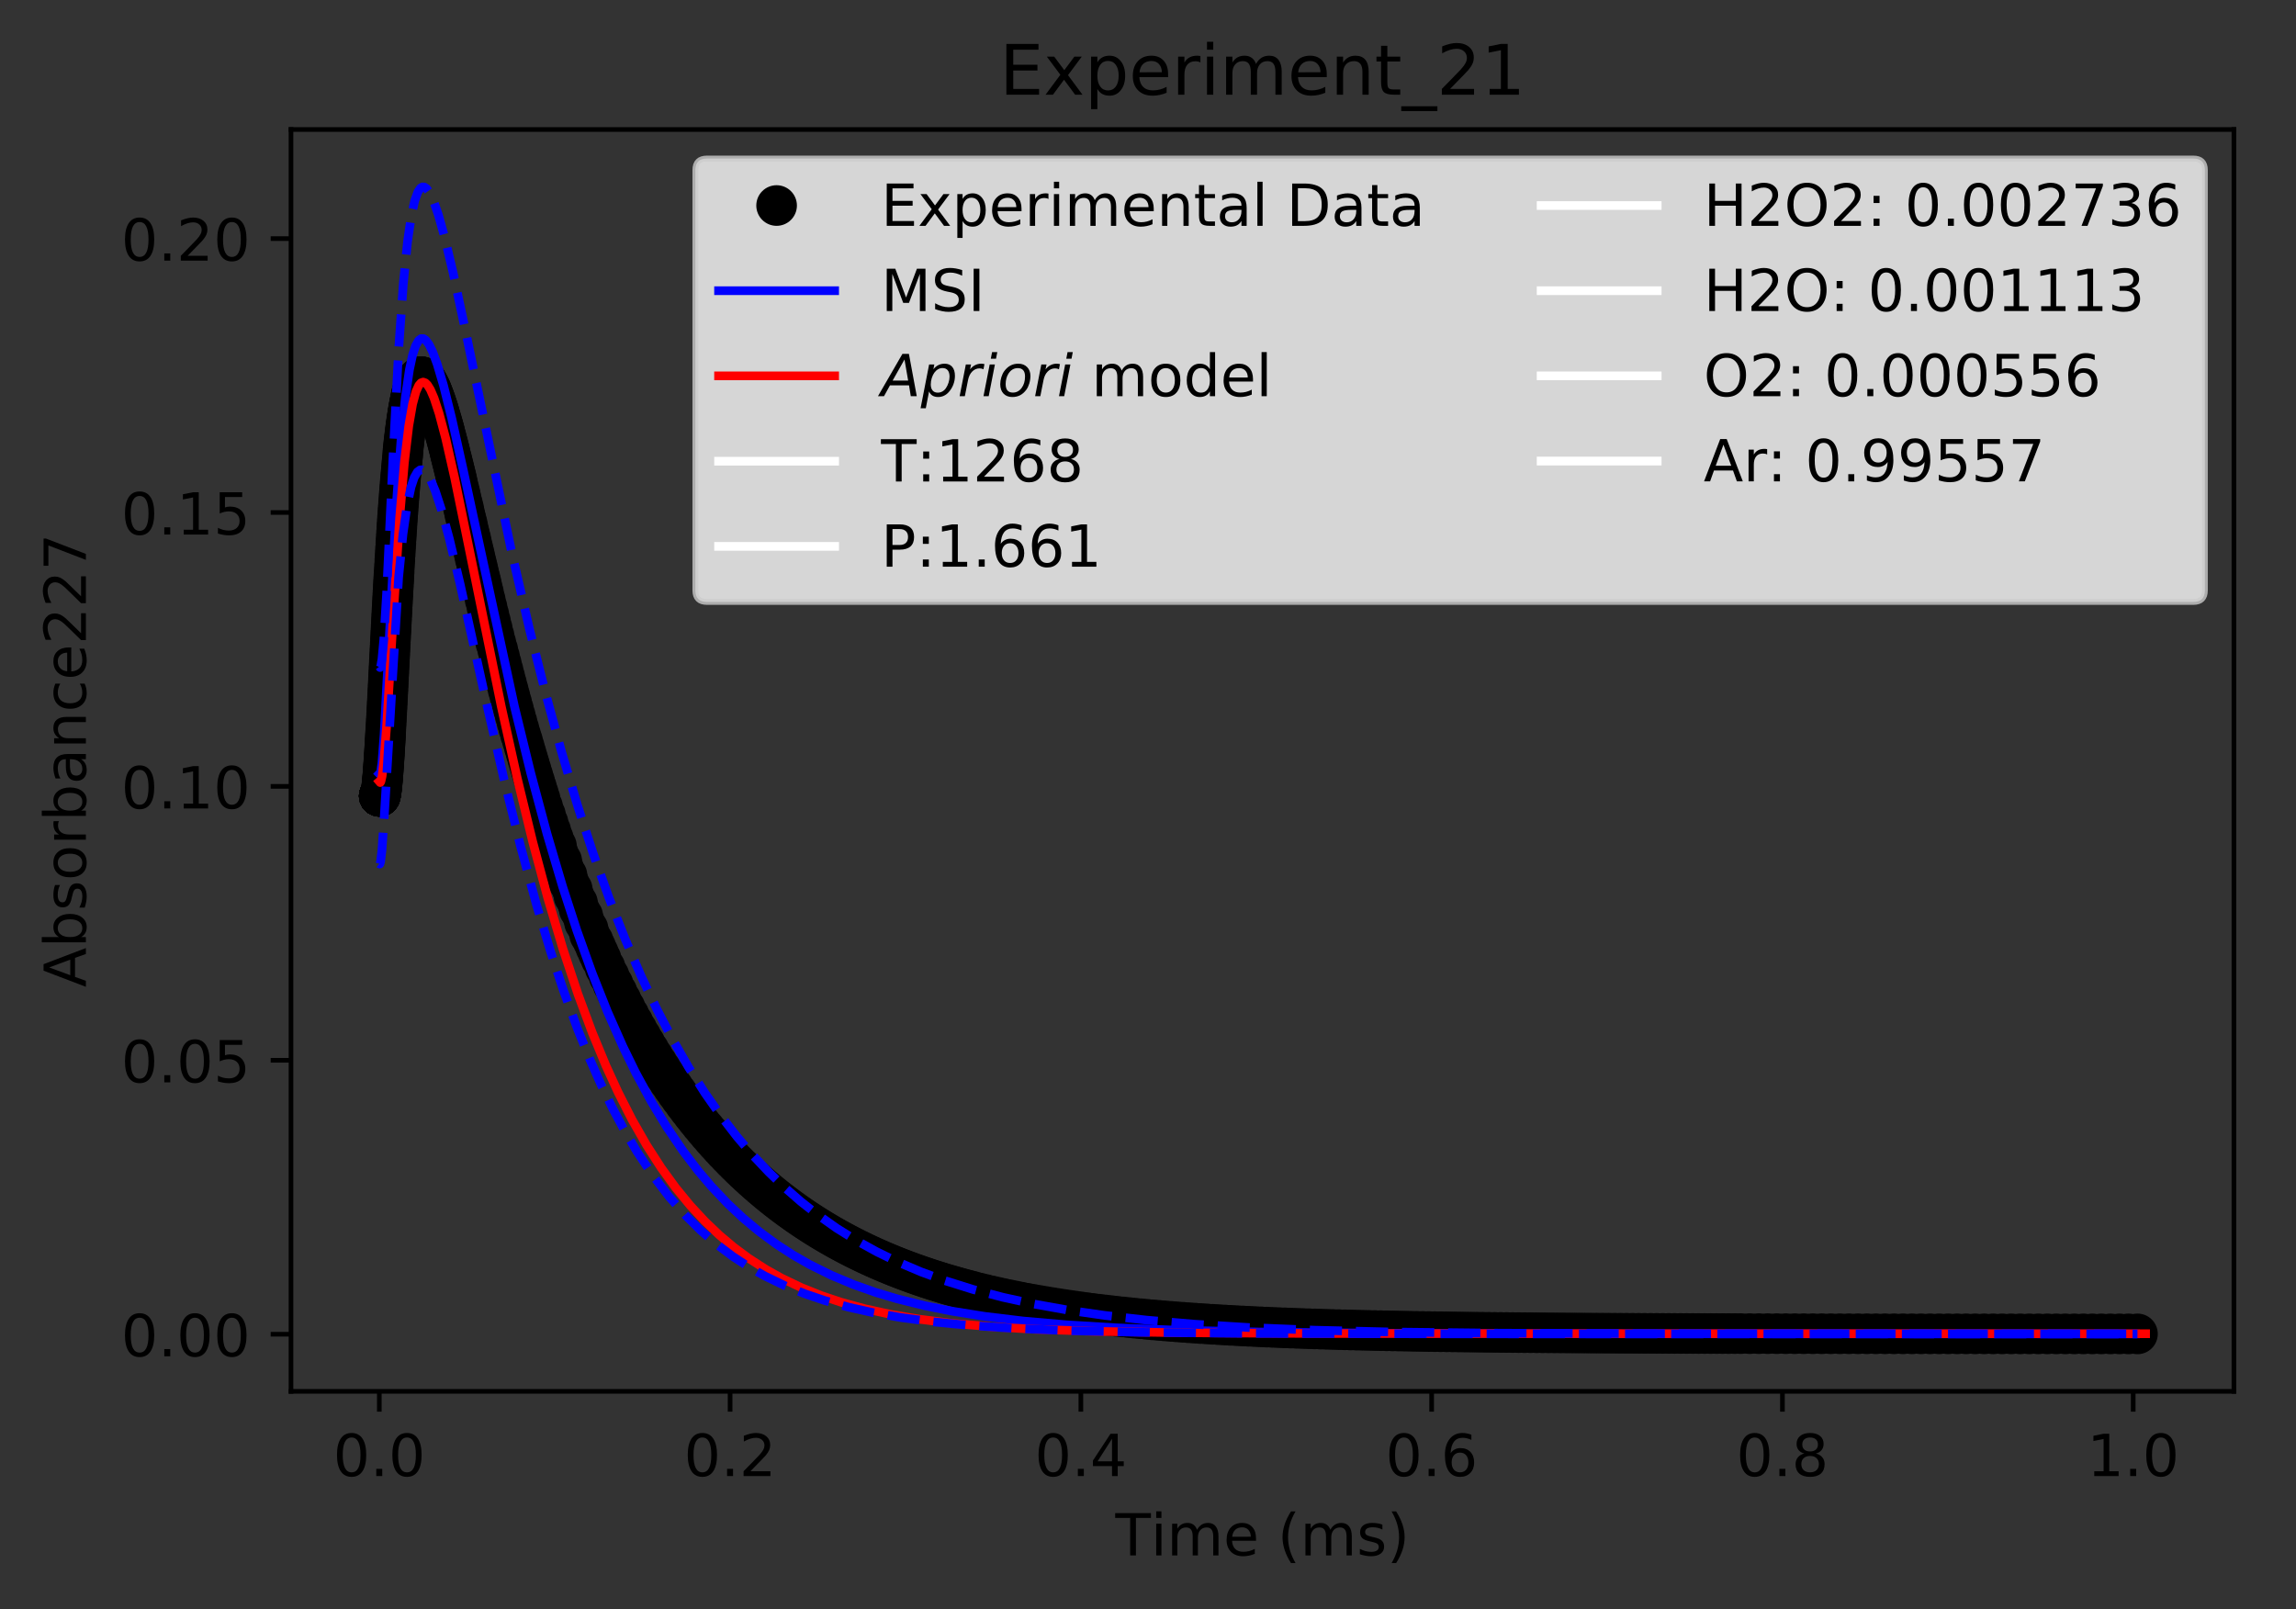 <?xml version="1.0" encoding="utf-8" standalone="no"?>
<!DOCTYPE svg PUBLIC "-//W3C//DTD SVG 1.1//EN"
  "http://www.w3.org/Graphics/SVG/1.1/DTD/svg11.dtd">
<!-- Created with matplotlib (https://matplotlib.org/) -->
<svg height="277.314pt" version="1.1" viewBox="0 0 395.644 277.314" width="395.644pt" xmlns="http://www.w3.org/2000/svg" xmlns:xlink="http://www.w3.org/1999/xlink">
 <rect x="0" y="0" width="395.644" height="277.314" fill="#333333" stroke="none"/>
 <defs>
  <style type="text/css">
*{stroke-linecap:butt;stroke-linejoin:round;}
  </style>
 </defs>
 <g id="figure_1">
  <g id="patch_1">
   <path d="M 0 277.314 
L 395.644 277.314 
L 395.644 0 
L 0 0 
z
" style="fill:none;"/>
  </g>
  <g id="axes_1">
   <g id="patch_2">
    <path d="M 50.144 239.758 
L 384.944 239.758 
L 384.944 22.318 
L 50.144 22.318 
z
" style="fill:none;"/>
   </g>
   <g id="matplotlib.axis_1">
    <g id="xtick_1">
     <g id="line2d_1">
      <defs>
       <path d="M 0 0 
L 0 3.5 
" id="mf785d664e8" style="stroke:#000000;stroke-width:0.8;"/>
      </defs>
      <g>
       <use style="stroke:#000000;stroke-width:0.8;" x="65.362" xlink:href="#mf785d664e8" y="239.758"/>
      </g>
     </g>
     <g id="text_1">
      <!-- 0.0 -->
      <defs>
       <path d="M 31.781 66.406 
Q 24.172 66.406 20.328 58.906 
Q 16.5 51.422 16.5 36.375 
Q 16.5 21.391 20.328 13.891 
Q 24.172 6.391 31.781 6.391 
Q 39.453 6.391 43.281 13.891 
Q 47.125 21.391 47.125 36.375 
Q 47.125 51.422 43.281 58.906 
Q 39.453 66.406 31.781 66.406 
z
M 31.781 74.219 
Q 44.047 74.219 50.516 64.516 
Q 56.984 54.828 56.984 36.375 
Q 56.984 17.969 50.516 8.266 
Q 44.047 -1.422 31.781 -1.422 
Q 19.531 -1.422 13.062 8.266 
Q 6.594 17.969 6.594 36.375 
Q 6.594 54.828 13.062 64.516 
Q 19.531 74.219 31.781 74.219 
z
" id="DejaVuSans-48"/>
       <path d="M 10.688 12.406 
L 21 12.406 
L 21 0 
L 10.688 0 
z
" id="DejaVuSans-46"/>
      </defs>
      <g transform="translate(57.41 254.357)scale(0.1 -0.1)">
       <use xlink:href="#DejaVuSans-48"/>
       <use x="63.623" xlink:href="#DejaVuSans-46"/>
       <use x="95.41" xlink:href="#DejaVuSans-48"/>
      </g>
     </g>
    </g>
    <g id="xtick_2">
     <g id="line2d_2">
      <g>
       <use style="stroke:#000000;stroke-width:0.8;" x="125.808" xlink:href="#mf785d664e8" y="239.758"/>
      </g>
     </g>
     <g id="text_2">
      <!-- 0.2 -->
      <defs>
       <path d="M 19.188 8.297 
L 53.609 8.297 
L 53.609 0 
L 7.328 0 
L 7.328 8.297 
Q 12.938 14.109 22.625 23.891 
Q 32.328 33.688 34.812 36.531 
Q 39.547 41.844 41.422 45.531 
Q 43.312 49.219 43.312 52.781 
Q 43.312 58.594 39.234 62.25 
Q 35.156 65.922 28.609 65.922 
Q 23.969 65.922 18.812 64.312 
Q 13.672 62.703 7.812 59.422 
L 7.812 69.391 
Q 13.766 71.781 18.938 73 
Q 24.125 74.219 28.422 74.219 
Q 39.75 74.219 46.484 68.547 
Q 53.219 62.891 53.219 53.422 
Q 53.219 48.922 51.531 44.891 
Q 49.859 40.875 45.406 35.406 
Q 44.188 33.984 37.641 27.219 
Q 31.109 20.453 19.188 8.297 
z
" id="DejaVuSans-50"/>
      </defs>
      <g transform="translate(117.856 254.357)scale(0.1 -0.1)">
       <use xlink:href="#DejaVuSans-48"/>
       <use x="63.623" xlink:href="#DejaVuSans-46"/>
       <use x="95.41" xlink:href="#DejaVuSans-50"/>
      </g>
     </g>
    </g>
    <g id="xtick_3">
     <g id="line2d_3">
      <g>
       <use style="stroke:#000000;stroke-width:0.8;" x="186.254" xlink:href="#mf785d664e8" y="239.758"/>
      </g>
     </g>
     <g id="text_3">
      <!-- 0.4 -->
      <defs>
       <path d="M 37.797 64.312 
L 12.891 25.391 
L 37.797 25.391 
z
M 35.203 72.906 
L 47.609 72.906 
L 47.609 25.391 
L 58.016 25.391 
L 58.016 17.188 
L 47.609 17.188 
L 47.609 0 
L 37.797 0 
L 37.797 17.188 
L 4.891 17.188 
L 4.891 26.703 
z
" id="DejaVuSans-52"/>
      </defs>
      <g transform="translate(178.302 254.357)scale(0.1 -0.1)">
       <use xlink:href="#DejaVuSans-48"/>
       <use x="63.623" xlink:href="#DejaVuSans-46"/>
       <use x="95.41" xlink:href="#DejaVuSans-52"/>
      </g>
     </g>
    </g>
    <g id="xtick_4">
     <g id="line2d_4">
      <g>
       <use style="stroke:#000000;stroke-width:0.8;" x="246.7" xlink:href="#mf785d664e8" y="239.758"/>
      </g>
     </g>
     <g id="text_4">
      <!-- 0.6 -->
      <defs>
       <path d="M 33.016 40.375 
Q 26.375 40.375 22.484 35.828 
Q 18.609 31.297 18.609 23.391 
Q 18.609 15.531 22.484 10.953 
Q 26.375 6.391 33.016 6.391 
Q 39.656 6.391 43.531 10.953 
Q 47.406 15.531 47.406 23.391 
Q 47.406 31.297 43.531 35.828 
Q 39.656 40.375 33.016 40.375 
z
M 52.594 71.297 
L 52.594 62.312 
Q 48.875 64.062 45.094 64.984 
Q 41.312 65.922 37.594 65.922 
Q 27.828 65.922 22.672 59.328 
Q 17.531 52.734 16.797 39.406 
Q 19.672 43.656 24.016 45.922 
Q 28.375 48.188 33.594 48.188 
Q 44.578 48.188 50.953 41.516 
Q 57.328 34.859 57.328 23.391 
Q 57.328 12.156 50.688 5.359 
Q 44.047 -1.422 33.016 -1.422 
Q 20.359 -1.422 13.672 8.266 
Q 6.984 17.969 6.984 36.375 
Q 6.984 53.656 15.188 63.938 
Q 23.391 74.219 37.203 74.219 
Q 40.922 74.219 44.703 73.484 
Q 48.484 72.75 52.594 71.297 
z
" id="DejaVuSans-54"/>
      </defs>
      <g transform="translate(238.748 254.357)scale(0.1 -0.1)">
       <use xlink:href="#DejaVuSans-48"/>
       <use x="63.623" xlink:href="#DejaVuSans-46"/>
       <use x="95.41" xlink:href="#DejaVuSans-54"/>
      </g>
     </g>
    </g>
    <g id="xtick_5">
     <g id="line2d_5">
      <g>
       <use style="stroke:#000000;stroke-width:0.8;" x="307.146" xlink:href="#mf785d664e8" y="239.758"/>
      </g>
     </g>
     <g id="text_5">
      <!-- 0.8 -->
      <defs>
       <path d="M 31.781 34.625 
Q 24.75 34.625 20.719 30.859 
Q 16.703 27.094 16.703 20.516 
Q 16.703 13.922 20.719 10.156 
Q 24.75 6.391 31.781 6.391 
Q 38.812 6.391 42.859 10.172 
Q 46.922 13.969 46.922 20.516 
Q 46.922 27.094 42.891 30.859 
Q 38.875 34.625 31.781 34.625 
z
M 21.922 38.812 
Q 15.578 40.375 12.031 44.719 
Q 8.5 49.078 8.5 55.328 
Q 8.5 64.062 14.719 69.141 
Q 20.953 74.219 31.781 74.219 
Q 42.672 74.219 48.875 69.141 
Q 55.078 64.062 55.078 55.328 
Q 55.078 49.078 51.531 44.719 
Q 48 40.375 41.703 38.812 
Q 48.828 37.156 52.797 32.312 
Q 56.781 27.484 56.781 20.516 
Q 56.781 9.906 50.312 4.234 
Q 43.844 -1.422 31.781 -1.422 
Q 19.734 -1.422 13.25 4.234 
Q 6.781 9.906 6.781 20.516 
Q 6.781 27.484 10.781 32.312 
Q 14.797 37.156 21.922 38.812 
z
M 18.312 54.391 
Q 18.312 48.734 21.844 45.562 
Q 25.391 42.391 31.781 42.391 
Q 38.141 42.391 41.719 45.562 
Q 45.312 48.734 45.312 54.391 
Q 45.312 60.062 41.719 63.234 
Q 38.141 66.406 31.781 66.406 
Q 25.391 66.406 21.844 63.234 
Q 18.312 60.062 18.312 54.391 
z
" id="DejaVuSans-56"/>
      </defs>
      <g transform="translate(299.194 254.357)scale(0.1 -0.1)">
       <use xlink:href="#DejaVuSans-48"/>
       <use x="63.623" xlink:href="#DejaVuSans-46"/>
       <use x="95.41" xlink:href="#DejaVuSans-56"/>
      </g>
     </g>
    </g>
    <g id="xtick_6">
     <g id="line2d_6">
      <g>
       <use style="stroke:#000000;stroke-width:0.8;" x="367.592" xlink:href="#mf785d664e8" y="239.758"/>
      </g>
     </g>
     <g id="text_6">
      <!-- 1.0 -->
      <defs>
       <path d="M 12.406 8.297 
L 28.516 8.297 
L 28.516 63.922 
L 10.984 60.406 
L 10.984 69.391 
L 28.422 72.906 
L 38.281 72.906 
L 38.281 8.297 
L 54.391 8.297 
L 54.391 0 
L 12.406 0 
z
" id="DejaVuSans-49"/>
      </defs>
      <g transform="translate(359.64 254.357)scale(0.1 -0.1)">
       <use xlink:href="#DejaVuSans-49"/>
       <use x="63.623" xlink:href="#DejaVuSans-46"/>
       <use x="95.41" xlink:href="#DejaVuSans-48"/>
      </g>
     </g>
    </g>
    <g id="text_7">
     <!-- Time (ms) -->
     <defs>
      <path d="M -0.297 72.906 
L 61.375 72.906 
L 61.375 64.594 
L 35.5 64.594 
L 35.5 0 
L 25.594 0 
L 25.594 64.594 
L -0.297 64.594 
z
" id="DejaVuSans-84"/>
      <path d="M 9.422 54.688 
L 18.406 54.688 
L 18.406 0 
L 9.422 0 
z
M 9.422 75.984 
L 18.406 75.984 
L 18.406 64.594 
L 9.422 64.594 
z
" id="DejaVuSans-105"/>
      <path d="M 52 44.188 
Q 55.375 50.25 60.062 53.125 
Q 64.75 56 71.094 56 
Q 79.641 56 84.281 50.016 
Q 88.922 44.047 88.922 33.016 
L 88.922 0 
L 79.891 0 
L 79.891 32.719 
Q 79.891 40.578 77.094 44.375 
Q 74.312 48.188 68.609 48.188 
Q 61.625 48.188 57.562 43.547 
Q 53.516 38.922 53.516 30.906 
L 53.516 0 
L 44.484 0 
L 44.484 32.719 
Q 44.484 40.625 41.703 44.406 
Q 38.922 48.188 33.109 48.188 
Q 26.219 48.188 22.156 43.531 
Q 18.109 38.875 18.109 30.906 
L 18.109 0 
L 9.078 0 
L 9.078 54.688 
L 18.109 54.688 
L 18.109 46.188 
Q 21.188 51.219 25.484 53.609 
Q 29.781 56 35.688 56 
Q 41.656 56 45.828 52.969 
Q 50 49.953 52 44.188 
z
" id="DejaVuSans-109"/>
      <path d="M 56.203 29.594 
L 56.203 25.203 
L 14.891 25.203 
Q 15.484 15.922 20.484 11.062 
Q 25.484 6.203 34.422 6.203 
Q 39.594 6.203 44.453 7.469 
Q 49.312 8.734 54.109 11.281 
L 54.109 2.781 
Q 49.266 0.734 44.188 -0.344 
Q 39.109 -1.422 33.891 -1.422 
Q 20.797 -1.422 13.156 6.188 
Q 5.516 13.812 5.516 26.812 
Q 5.516 40.234 12.766 48.109 
Q 20.016 56 32.328 56 
Q 43.359 56 49.781 48.891 
Q 56.203 41.797 56.203 29.594 
z
M 47.219 32.234 
Q 47.125 39.594 43.094 43.984 
Q 39.062 48.391 32.422 48.391 
Q 24.906 48.391 20.391 44.141 
Q 15.875 39.891 15.188 32.172 
z
" id="DejaVuSans-101"/>
      <path id="DejaVuSans-32"/>
      <path d="M 31 75.875 
Q 24.469 64.656 21.281 53.656 
Q 18.109 42.672 18.109 31.391 
Q 18.109 20.125 21.312 9.062 
Q 24.516 -2 31 -13.188 
L 23.188 -13.188 
Q 15.875 -1.703 12.234 9.375 
Q 8.594 20.453 8.594 31.391 
Q 8.594 42.281 12.203 53.312 
Q 15.828 64.359 23.188 75.875 
z
" id="DejaVuSans-40"/>
      <path d="M 44.281 53.078 
L 44.281 44.578 
Q 40.484 46.531 36.375 47.5 
Q 32.281 48.484 27.875 48.484 
Q 21.188 48.484 17.844 46.438 
Q 14.5 44.391 14.5 40.281 
Q 14.5 37.156 16.891 35.375 
Q 19.281 33.594 26.516 31.984 
L 29.594 31.297 
Q 39.156 29.25 43.188 25.516 
Q 47.219 21.781 47.219 15.094 
Q 47.219 7.469 41.188 3.016 
Q 35.156 -1.422 24.609 -1.422 
Q 20.219 -1.422 15.453 -0.562 
Q 10.688 0.297 5.422 2 
L 5.422 11.281 
Q 10.406 8.688 15.234 7.391 
Q 20.062 6.109 24.812 6.109 
Q 31.156 6.109 34.562 8.281 
Q 37.984 10.453 37.984 14.406 
Q 37.984 18.062 35.516 20.016 
Q 33.062 21.969 24.703 23.781 
L 21.578 24.516 
Q 13.234 26.266 9.516 29.906 
Q 5.812 33.547 5.812 39.891 
Q 5.812 47.609 11.281 51.797 
Q 16.75 56 26.812 56 
Q 31.781 56 36.172 55.266 
Q 40.578 54.547 44.281 53.078 
z
" id="DejaVuSans-115"/>
      <path d="M 8.016 75.875 
L 15.828 75.875 
Q 23.141 64.359 26.781 53.312 
Q 30.422 42.281 30.422 31.391 
Q 30.422 20.453 26.781 9.375 
Q 23.141 -1.703 15.828 -13.188 
L 8.016 -13.188 
Q 14.5 -2 17.703 9.062 
Q 20.906 20.125 20.906 31.391 
Q 20.906 42.672 17.703 53.656 
Q 14.5 64.656 8.016 75.875 
z
" id="DejaVuSans-41"/>
     </defs>
     <g transform="translate(192.191 268.035)scale(0.1 -0.1)">
      <use xlink:href="#DejaVuSans-84"/>
      <use x="61.037" xlink:href="#DejaVuSans-105"/>
      <use x="88.82" xlink:href="#DejaVuSans-109"/>
      <use x="186.232" xlink:href="#DejaVuSans-101"/>
      <use x="247.756" xlink:href="#DejaVuSans-32"/>
      <use x="279.543" xlink:href="#DejaVuSans-40"/>
      <use x="318.557" xlink:href="#DejaVuSans-109"/>
      <use x="415.969" xlink:href="#DejaVuSans-115"/>
      <use x="468.068" xlink:href="#DejaVuSans-41"/>
     </g>
    </g>
   </g>
   <g id="matplotlib.axis_2">
    <g id="ytick_1">
     <g id="line2d_7">
      <defs>
       <path d="M 0 0 
L -3.5 0 
" id="m712e90eae9" style="stroke:#000000;stroke-width:0.8;"/>
      </defs>
      <g>
       <use style="stroke:#000000;stroke-width:0.8;" x="50.144" xlink:href="#m712e90eae9" y="229.918"/>
      </g>
     </g>
     <g id="text_8">
      <!-- 0.00 -->
      <g transform="translate(20.878 233.718)scale(0.1 -0.1)">
       <use xlink:href="#DejaVuSans-48"/>
       <use x="63.623" xlink:href="#DejaVuSans-46"/>
       <use x="95.41" xlink:href="#DejaVuSans-48"/>
       <use x="159.033" xlink:href="#DejaVuSans-48"/>
      </g>
     </g>
    </g>
    <g id="ytick_2">
     <g id="line2d_8">
      <g>
       <use style="stroke:#000000;stroke-width:0.8;" x="50.144" xlink:href="#m712e90eae9" y="182.716"/>
      </g>
     </g>
     <g id="text_9">
      <!-- 0.05 -->
      <defs>
       <path d="M 10.797 72.906 
L 49.516 72.906 
L 49.516 64.594 
L 19.828 64.594 
L 19.828 46.734 
Q 21.969 47.469 24.109 47.828 
Q 26.266 48.188 28.422 48.188 
Q 40.625 48.188 47.75 41.5 
Q 54.891 34.812 54.891 23.391 
Q 54.891 11.625 47.562 5.094 
Q 40.234 -1.422 26.906 -1.422 
Q 22.312 -1.422 17.547 -0.641 
Q 12.797 0.141 7.719 1.703 
L 7.719 11.625 
Q 12.109 9.234 16.797 8.062 
Q 21.484 6.891 26.703 6.891 
Q 35.156 6.891 40.078 11.328 
Q 45.016 15.766 45.016 23.391 
Q 45.016 31 40.078 35.438 
Q 35.156 39.891 26.703 39.891 
Q 22.75 39.891 18.812 39.016 
Q 14.891 38.141 10.797 36.281 
z
" id="DejaVuSans-53"/>
      </defs>
      <g transform="translate(20.878 186.516)scale(0.1 -0.1)">
       <use xlink:href="#DejaVuSans-48"/>
       <use x="63.623" xlink:href="#DejaVuSans-46"/>
       <use x="95.41" xlink:href="#DejaVuSans-48"/>
       <use x="159.033" xlink:href="#DejaVuSans-53"/>
      </g>
     </g>
    </g>
    <g id="ytick_3">
     <g id="line2d_9">
      <g>
       <use style="stroke:#000000;stroke-width:0.8;" x="50.144" xlink:href="#m712e90eae9" y="135.515"/>
      </g>
     </g>
     <g id="text_10">
      <!-- 0.10 -->
      <g transform="translate(20.878 139.314)scale(0.1 -0.1)">
       <use xlink:href="#DejaVuSans-48"/>
       <use x="63.623" xlink:href="#DejaVuSans-46"/>
       <use x="95.41" xlink:href="#DejaVuSans-49"/>
       <use x="159.033" xlink:href="#DejaVuSans-48"/>
      </g>
     </g>
    </g>
    <g id="ytick_4">
     <g id="line2d_10">
      <g>
       <use style="stroke:#000000;stroke-width:0.8;" x="50.144" xlink:href="#m712e90eae9" y="88.313"/>
      </g>
     </g>
     <g id="text_11">
      <!-- 0.15 -->
      <g transform="translate(20.878 92.112)scale(0.1 -0.1)">
       <use xlink:href="#DejaVuSans-48"/>
       <use x="63.623" xlink:href="#DejaVuSans-46"/>
       <use x="95.41" xlink:href="#DejaVuSans-49"/>
       <use x="159.033" xlink:href="#DejaVuSans-53"/>
      </g>
     </g>
    </g>
    <g id="ytick_5">
     <g id="line2d_11">
      <g>
       <use style="stroke:#000000;stroke-width:0.8;" x="50.144" xlink:href="#m712e90eae9" y="41.111"/>
      </g>
     </g>
     <g id="text_12">
      <!-- 0.20 -->
      <g transform="translate(20.878 44.91)scale(0.1 -0.1)">
       <use xlink:href="#DejaVuSans-48"/>
       <use x="63.623" xlink:href="#DejaVuSans-46"/>
       <use x="95.41" xlink:href="#DejaVuSans-50"/>
       <use x="159.033" xlink:href="#DejaVuSans-48"/>
      </g>
     </g>
    </g>
    <g id="text_13">
     <!-- Absorbance227 -->
     <defs>
      <path d="M 34.188 63.188 
L 20.797 26.906 
L 47.609 26.906 
z
M 28.609 72.906 
L 39.797 72.906 
L 67.578 0 
L 57.328 0 
L 50.688 18.703 
L 17.828 18.703 
L 11.188 0 
L 0.781 0 
z
" id="DejaVuSans-65"/>
      <path d="M 48.688 27.297 
Q 48.688 37.203 44.609 42.844 
Q 40.531 48.484 33.406 48.484 
Q 26.266 48.484 22.188 42.844 
Q 18.109 37.203 18.109 27.297 
Q 18.109 17.391 22.188 11.75 
Q 26.266 6.109 33.406 6.109 
Q 40.531 6.109 44.609 11.75 
Q 48.688 17.391 48.688 27.297 
z
M 18.109 46.391 
Q 20.953 51.266 25.266 53.625 
Q 29.594 56 35.594 56 
Q 45.562 56 51.781 48.094 
Q 58.016 40.188 58.016 27.297 
Q 58.016 14.406 51.781 6.484 
Q 45.562 -1.422 35.594 -1.422 
Q 29.594 -1.422 25.266 0.953 
Q 20.953 3.328 18.109 8.203 
L 18.109 0 
L 9.078 0 
L 9.078 75.984 
L 18.109 75.984 
z
" id="DejaVuSans-98"/>
      <path d="M 30.609 48.391 
Q 23.391 48.391 19.188 42.75 
Q 14.984 37.109 14.984 27.297 
Q 14.984 17.484 19.156 11.844 
Q 23.344 6.203 30.609 6.203 
Q 37.797 6.203 41.984 11.859 
Q 46.188 17.531 46.188 27.297 
Q 46.188 37.016 41.984 42.703 
Q 37.797 48.391 30.609 48.391 
z
M 30.609 56 
Q 42.328 56 49.016 48.375 
Q 55.719 40.766 55.719 27.297 
Q 55.719 13.875 49.016 6.219 
Q 42.328 -1.422 30.609 -1.422 
Q 18.844 -1.422 12.172 6.219 
Q 5.516 13.875 5.516 27.297 
Q 5.516 40.766 12.172 48.375 
Q 18.844 56 30.609 56 
z
" id="DejaVuSans-111"/>
      <path d="M 41.109 46.297 
Q 39.594 47.172 37.812 47.578 
Q 36.031 48 33.891 48 
Q 26.266 48 22.188 43.047 
Q 18.109 38.094 18.109 28.812 
L 18.109 0 
L 9.078 0 
L 9.078 54.688 
L 18.109 54.688 
L 18.109 46.188 
Q 20.953 51.172 25.484 53.578 
Q 30.031 56 36.531 56 
Q 37.453 56 38.578 55.875 
Q 39.703 55.766 41.062 55.516 
z
" id="DejaVuSans-114"/>
      <path d="M 34.281 27.484 
Q 23.391 27.484 19.188 25 
Q 14.984 22.516 14.984 16.5 
Q 14.984 11.719 18.141 8.906 
Q 21.297 6.109 26.703 6.109 
Q 34.188 6.109 38.703 11.406 
Q 43.219 16.703 43.219 25.484 
L 43.219 27.484 
z
M 52.203 31.203 
L 52.203 0 
L 43.219 0 
L 43.219 8.297 
Q 40.141 3.328 35.547 0.953 
Q 30.953 -1.422 24.312 -1.422 
Q 15.922 -1.422 10.953 3.297 
Q 6 8.016 6 15.922 
Q 6 25.141 12.172 29.828 
Q 18.359 34.516 30.609 34.516 
L 43.219 34.516 
L 43.219 35.406 
Q 43.219 41.609 39.141 45 
Q 35.062 48.391 27.688 48.391 
Q 23 48.391 18.547 47.266 
Q 14.109 46.141 10.016 43.891 
L 10.016 52.203 
Q 14.938 54.109 19.578 55.047 
Q 24.219 56 28.609 56 
Q 40.484 56 46.344 49.844 
Q 52.203 43.703 52.203 31.203 
z
" id="DejaVuSans-97"/>
      <path d="M 54.891 33.016 
L 54.891 0 
L 45.906 0 
L 45.906 32.719 
Q 45.906 40.484 42.875 44.328 
Q 39.844 48.188 33.797 48.188 
Q 26.516 48.188 22.312 43.547 
Q 18.109 38.922 18.109 30.906 
L 18.109 0 
L 9.078 0 
L 9.078 54.688 
L 18.109 54.688 
L 18.109 46.188 
Q 21.344 51.125 25.703 53.562 
Q 30.078 56 35.797 56 
Q 45.219 56 50.047 50.172 
Q 54.891 44.344 54.891 33.016 
z
" id="DejaVuSans-110"/>
      <path d="M 48.781 52.594 
L 48.781 44.188 
Q 44.969 46.297 41.141 47.344 
Q 37.312 48.391 33.406 48.391 
Q 24.656 48.391 19.812 42.844 
Q 14.984 37.312 14.984 27.297 
Q 14.984 17.281 19.812 11.734 
Q 24.656 6.203 33.406 6.203 
Q 37.312 6.203 41.141 7.25 
Q 44.969 8.297 48.781 10.406 
L 48.781 2.094 
Q 45.016 0.344 40.984 -0.531 
Q 36.969 -1.422 32.422 -1.422 
Q 20.062 -1.422 12.781 6.344 
Q 5.516 14.109 5.516 27.297 
Q 5.516 40.672 12.859 48.328 
Q 20.219 56 33.016 56 
Q 37.156 56 41.109 55.141 
Q 45.062 54.297 48.781 52.594 
z
" id="DejaVuSans-99"/>
      <path d="M 8.203 72.906 
L 55.078 72.906 
L 55.078 68.703 
L 28.609 0 
L 18.312 0 
L 43.219 64.594 
L 8.203 64.594 
z
" id="DejaVuSans-55"/>
     </defs>
     <g transform="translate(14.798 170.129)rotate(-90)scale(0.1 -0.1)">
      <use xlink:href="#DejaVuSans-65"/>
      <use x="68.408" xlink:href="#DejaVuSans-98"/>
      <use x="131.885" xlink:href="#DejaVuSans-115"/>
      <use x="183.984" xlink:href="#DejaVuSans-111"/>
      <use x="245.166" xlink:href="#DejaVuSans-114"/>
      <use x="286.279" xlink:href="#DejaVuSans-98"/>
      <use x="349.756" xlink:href="#DejaVuSans-97"/>
      <use x="411.035" xlink:href="#DejaVuSans-110"/>
      <use x="474.414" xlink:href="#DejaVuSans-99"/>
      <use x="529.395" xlink:href="#DejaVuSans-101"/>
      <use x="590.918" xlink:href="#DejaVuSans-50"/>
      <use x="654.541" xlink:href="#DejaVuSans-50"/>
      <use x="718.164" xlink:href="#DejaVuSans-55"/>
     </g>
    </g>
   </g>
   <g id="line2d_12">
    <defs>
     <path d="M 0 3 
C 0.796 3 1.559 2.684 2.121 2.121 
C 2.684 1.559 3 0.796 3 0 
C 3 -0.796 2.684 -1.559 2.121 -2.121 
C 1.559 -2.684 0.796 -3 0 -3 
C -0.796 -3 -1.559 -2.684 -2.121 -2.121 
C -2.684 -1.559 -3 -0.796 -3 0 
C -3 0.796 -2.684 1.559 -2.121 2.121 
C -1.559 2.684 -0.796 3 0 3 
z
" id="m7d4a7e72d4" style="stroke:#000000;"/>
    </defs>
    <g clip-path="url(#p487636e890)">
     <use style="stroke:#000000;" x="65.362" xlink:href="#m7d4a7e72d4" y="137.155"/>
     <use style="stroke:#000000;" x="65.362" xlink:href="#m7d4a7e72d4" y="137.155"/>
     <use style="stroke:#000000;" x="65.362" xlink:href="#m7d4a7e72d4" y="137.155"/>
     <use style="stroke:#000000;" x="65.362" xlink:href="#m7d4a7e72d4" y="137.155"/>
     <use style="stroke:#000000;" x="65.362" xlink:href="#m7d4a7e72d4" y="137.155"/>
     <use style="stroke:#000000;" x="65.362" xlink:href="#m7d4a7e72d4" y="137.155"/>
     <use style="stroke:#000000;" x="65.362" xlink:href="#m7d4a7e72d4" y="137.155"/>
     <use style="stroke:#000000;" x="65.362" xlink:href="#m7d4a7e72d4" y="137.155"/>
     <use style="stroke:#000000;" x="65.362" xlink:href="#m7d4a7e72d4" y="137.155"/>
     <use style="stroke:#000000;" x="65.362" xlink:href="#m7d4a7e72d4" y="137.155"/>
     <use style="stroke:#000000;" x="65.362" xlink:href="#m7d4a7e72d4" y="137.156"/>
     <use style="stroke:#000000;" x="65.363" xlink:href="#m7d4a7e72d4" y="137.157"/>
     <use style="stroke:#000000;" x="65.364" xlink:href="#m7d4a7e72d4" y="137.158"/>
     <use style="stroke:#000000;" x="65.364" xlink:href="#m7d4a7e72d4" y="137.159"/>
     <use style="stroke:#000000;" x="65.364" xlink:href="#m7d4a7e72d4" y="137.16"/>
     <use style="stroke:#000000;" x="65.365" xlink:href="#m7d4a7e72d4" y="137.16"/>
     <use style="stroke:#000000;" x="65.365" xlink:href="#m7d4a7e72d4" y="137.161"/>
     <use style="stroke:#000000;" x="65.366" xlink:href="#m7d4a7e72d4" y="137.162"/>
     <use style="stroke:#000000;" x="65.366" xlink:href="#m7d4a7e72d4" y="137.164"/>
     <use style="stroke:#000000;" x="65.367" xlink:href="#m7d4a7e72d4" y="137.165"/>
     <use style="stroke:#000000;" x="65.368" xlink:href="#m7d4a7e72d4" y="137.167"/>
     <use style="stroke:#000000;" x="65.369" xlink:href="#m7d4a7e72d4" y="137.169"/>
     <use style="stroke:#000000;" x="65.371" xlink:href="#m7d4a7e72d4" y="137.173"/>
     <use style="stroke:#000000;" x="65.373" xlink:href="#m7d4a7e72d4" y="137.177"/>
     <use style="stroke:#000000;" x="65.375" xlink:href="#m7d4a7e72d4" y="137.181"/>
     <use style="stroke:#000000;" x="65.378" xlink:href="#m7d4a7e72d4" y="137.185"/>
     <use style="stroke:#000000;" x="65.38" xlink:href="#m7d4a7e72d4" y="137.189"/>
     <use style="stroke:#000000;" x="65.386" xlink:href="#m7d4a7e72d4" y="137.198"/>
     <use style="stroke:#000000;" x="65.391" xlink:href="#m7d4a7e72d4" y="137.205"/>
     <use style="stroke:#000000;" x="65.397" xlink:href="#m7d4a7e72d4" y="137.212"/>
     <use style="stroke:#000000;" x="65.403" xlink:href="#m7d4a7e72d4" y="137.218"/>
     <use style="stroke:#000000;" x="65.408" xlink:href="#m7d4a7e72d4" y="137.223"/>
     <use style="stroke:#000000;" x="65.417" xlink:href="#m7d4a7e72d4" y="137.228"/>
     <use style="stroke:#000000;" x="65.426" xlink:href="#m7d4a7e72d4" y="137.231"/>
     <use style="stroke:#000000;" x="65.435" xlink:href="#m7d4a7e72d4" y="137.232"/>
     <use style="stroke:#000000;" x="65.444" xlink:href="#m7d4a7e72d4" y="137.23"/>
     <use style="stroke:#000000;" x="65.454" xlink:href="#m7d4a7e72d4" y="137.226"/>
     <use style="stroke:#000000;" x="65.463" xlink:href="#m7d4a7e72d4" y="137.219"/>
     <use style="stroke:#000000;" x="65.472" xlink:href="#m7d4a7e72d4" y="137.21"/>
     <use style="stroke:#000000;" x="65.485" xlink:href="#m7d4a7e72d4" y="137.192"/>
     <use style="stroke:#000000;" x="65.499" xlink:href="#m7d4a7e72d4" y="137.169"/>
     <use style="stroke:#000000;" x="65.512" xlink:href="#m7d4a7e72d4" y="137.14"/>
     <use style="stroke:#000000;" x="65.526" xlink:href="#m7d4a7e72d4" y="137.107"/>
     <use style="stroke:#000000;" x="65.539" xlink:href="#m7d4a7e72d4" y="137.068"/>
     <use style="stroke:#000000;" x="65.553" xlink:href="#m7d4a7e72d4" y="137.025"/>
     <use style="stroke:#000000;" x="65.567" xlink:href="#m7d4a7e72d4" y="136.976"/>
     <use style="stroke:#000000;" x="65.592" xlink:href="#m7d4a7e72d4" y="136.87"/>
     <use style="stroke:#000000;" x="65.618" xlink:href="#m7d4a7e72d4" y="136.748"/>
     <use style="stroke:#000000;" x="65.644" xlink:href="#m7d4a7e72d4" y="136.608"/>
     <use style="stroke:#000000;" x="65.67" xlink:href="#m7d4a7e72d4" y="136.453"/>
     <use style="stroke:#000000;" x="65.694" xlink:href="#m7d4a7e72d4" y="136.282"/>
     <use style="stroke:#000000;" x="65.722" xlink:href="#m7d4a7e72d4" y="136.095"/>
     <use style="stroke:#000000;" x="65.749" xlink:href="#m7d4a7e72d4" y="135.894"/>
     <use style="stroke:#000000;" x="65.773" xlink:href="#m7d4a7e72d4" y="135.679"/>
     <use style="stroke:#000000;" x="65.8" xlink:href="#m7d4a7e72d4" y="135.449"/>
     <use style="stroke:#000000;" x="65.824" xlink:href="#m7d4a7e72d4" y="135.206"/>
     <use style="stroke:#000000;" x="65.852" xlink:href="#m7d4a7e72d4" y="134.95"/>
     <use style="stroke:#000000;" x="65.876" xlink:href="#m7d4a7e72d4" y="134.681"/>
     <use style="stroke:#000000;" x="65.903" xlink:href="#m7d4a7e72d4" y="134.401"/>
     <use style="stroke:#000000;" x="65.93" xlink:href="#m7d4a7e72d4" y="134.108"/>
     <use style="stroke:#000000;" x="65.954" xlink:href="#m7d4a7e72d4" y="133.803"/>
     <use style="stroke:#000000;" x="65.982" xlink:href="#m7d4a7e72d4" y="133.488"/>
     <use style="stroke:#000000;" x="66.006" xlink:href="#m7d4a7e72d4" y="133.162"/>
     <use style="stroke:#000000;" x="66.033" xlink:href="#m7d4a7e72d4" y="132.826"/>
     <use style="stroke:#000000;" x="66.057" xlink:href="#m7d4a7e72d4" y="132.479"/>
     <use style="stroke:#000000;" x="66.084" xlink:href="#m7d4a7e72d4" y="132.124"/>
     <use style="stroke:#000000;" x="66.108" xlink:href="#m7d4a7e72d4" y="131.759"/>
     <use style="stroke:#000000;" x="66.136" xlink:href="#m7d4a7e72d4" y="131.385"/>
     <use style="stroke:#000000;" x="66.163" xlink:href="#m7d4a7e72d4" y="131.003"/>
     <use style="stroke:#000000;" x="66.187" xlink:href="#m7d4a7e72d4" y="130.613"/>
     <use style="stroke:#000000;" x="66.214" xlink:href="#m7d4a7e72d4" y="130.215"/>
     <use style="stroke:#000000;" x="66.238" xlink:href="#m7d4a7e72d4" y="129.809"/>
     <use style="stroke:#000000;" x="66.266" xlink:href="#m7d4a7e72d4" y="129.396"/>
     <use style="stroke:#000000;" x="66.29" xlink:href="#m7d4a7e72d4" y="128.976"/>
     <use style="stroke:#000000;" x="66.317" xlink:href="#m7d4a7e72d4" y="128.55"/>
     <use style="stroke:#000000;" x="66.341" xlink:href="#m7d4a7e72d4" y="128.118"/>
     <use style="stroke:#000000;" x="66.368" xlink:href="#m7d4a7e72d4" y="127.679"/>
     <use style="stroke:#000000;" x="66.396" xlink:href="#m7d4a7e72d4" y="127.235"/>
     <use style="stroke:#000000;" x="66.42" xlink:href="#m7d4a7e72d4" y="126.786"/>
     <use style="stroke:#000000;" x="66.447" xlink:href="#m7d4a7e72d4" y="126.331"/>
     <use style="stroke:#000000;" x="66.471" xlink:href="#m7d4a7e72d4" y="125.872"/>
     <use style="stroke:#000000;" x="66.51" xlink:href="#m7d4a7e72d4" y="125.17"/>
     <use style="stroke:#000000;" x="66.55" xlink:href="#m7d4a7e72d4" y="124.458"/>
     <use style="stroke:#000000;" x="66.589" xlink:href="#m7d4a7e72d4" y="123.738"/>
     <use style="stroke:#000000;" x="66.628" xlink:href="#m7d4a7e72d4" y="123.009"/>
     <use style="stroke:#000000;" x="66.668" xlink:href="#m7d4a7e72d4" y="122.273"/>
     <use style="stroke:#000000;" x="66.707" xlink:href="#m7d4a7e72d4" y="121.532"/>
     <use style="stroke:#000000;" x="66.746" xlink:href="#m7d4a7e72d4" y="120.786"/>
     <use style="stroke:#000000;" x="66.785" xlink:href="#m7d4a7e72d4" y="120.034"/>
     <use style="stroke:#000000;" x="66.825" xlink:href="#m7d4a7e72d4" y="119.278"/>
     <use style="stroke:#000000;" x="66.864" xlink:href="#m7d4a7e72d4" y="118.519"/>
     <use style="stroke:#000000;" x="66.903" xlink:href="#m7d4a7e72d4" y="117.757"/>
     <use style="stroke:#000000;" x="66.94" xlink:href="#m7d4a7e72d4" y="116.993"/>
     <use style="stroke:#000000;" x="66.979" xlink:href="#m7d4a7e72d4" y="116.228"/>
     <use style="stroke:#000000;" x="67.018" xlink:href="#m7d4a7e72d4" y="115.461"/>
     <use style="stroke:#000000;" x="67.057" xlink:href="#m7d4a7e72d4" y="114.695"/>
     <use style="stroke:#000000;" x="67.097" xlink:href="#m7d4a7e72d4" y="113.928"/>
     <use style="stroke:#000000;" x="67.136" xlink:href="#m7d4a7e72d4" y="113.162"/>
     <use style="stroke:#000000;" x="67.175" xlink:href="#m7d4a7e72d4" y="112.396"/>
     <use style="stroke:#000000;" x="67.215" xlink:href="#m7d4a7e72d4" y="111.632"/>
     <use style="stroke:#000000;" x="67.254" xlink:href="#m7d4a7e72d4" y="110.87"/>
     <use style="stroke:#000000;" x="67.293" xlink:href="#m7d4a7e72d4" y="110.111"/>
     <use style="stroke:#000000;" x="67.332" xlink:href="#m7d4a7e72d4" y="109.354"/>
     <use style="stroke:#000000;" x="67.372" xlink:href="#m7d4a7e72d4" y="108.601"/>
     <use style="stroke:#000000;" x="67.411" xlink:href="#m7d4a7e72d4" y="107.85"/>
     <use style="stroke:#000000;" x="67.45" xlink:href="#m7d4a7e72d4" y="107.104"/>
     <use style="stroke:#000000;" x="67.487" xlink:href="#m7d4a7e72d4" y="106.362"/>
     <use style="stroke:#000000;" x="67.526" xlink:href="#m7d4a7e72d4" y="105.624"/>
     <use style="stroke:#000000;" x="67.565" xlink:href="#m7d4a7e72d4" y="104.89"/>
     <use style="stroke:#000000;" x="67.604" xlink:href="#m7d4a7e72d4" y="104.162"/>
     <use style="stroke:#000000;" x="67.644" xlink:href="#m7d4a7e72d4" y="103.439"/>
     <use style="stroke:#000000;" x="67.683" xlink:href="#m7d4a7e72d4" y="102.721"/>
     <use style="stroke:#000000;" x="67.722" xlink:href="#m7d4a7e72d4" y="102.009"/>
     <use style="stroke:#000000;" x="67.762" xlink:href="#m7d4a7e72d4" y="101.303"/>
     <use style="stroke:#000000;" x="67.801" xlink:href="#m7d4a7e72d4" y="100.602"/>
     <use style="stroke:#000000;" x="67.84" xlink:href="#m7d4a7e72d4" y="99.908"/>
     <use style="stroke:#000000;" x="67.88" xlink:href="#m7d4a7e72d4" y="99.22"/>
     <use style="stroke:#000000;" x="67.919" xlink:href="#m7d4a7e72d4" y="98.539"/>
     <use style="stroke:#000000;" x="67.976" xlink:href="#m7d4a7e72d4" y="97.52"/>
     <use style="stroke:#000000;" x="68.037" xlink:href="#m7d4a7e72d4" y="96.517"/>
     <use style="stroke:#000000;" x="68.094" xlink:href="#m7d4a7e72d4" y="95.53"/>
     <use style="stroke:#000000;" x="68.155" xlink:href="#m7d4a7e72d4" y="94.559"/>
     <use style="stroke:#000000;" x="68.215" xlink:href="#m7d4a7e72d4" y="93.607"/>
     <use style="stroke:#000000;" x="68.272" xlink:href="#m7d4a7e72d4" y="92.67"/>
     <use style="stroke:#000000;" x="68.333" xlink:href="#m7d4a7e72d4" y="91.751"/>
     <use style="stroke:#000000;" x="68.384" xlink:href="#m7d4a7e72d4" y="90.85"/>
     <use style="stroke:#000000;" x="68.445" xlink:href="#m7d4a7e72d4" y="89.967"/>
     <use style="stroke:#000000;" x="68.505" xlink:href="#m7d4a7e72d4" y="89.101"/>
     <use style="stroke:#000000;" x="68.566" xlink:href="#m7d4a7e72d4" y="88.253"/>
     <use style="stroke:#000000;" x="68.626" xlink:href="#m7d4a7e72d4" y="87.423"/>
     <use style="stroke:#000000;" x="68.686" xlink:href="#m7d4a7e72d4" y="86.612"/>
     <use style="stroke:#000000;" x="68.747" xlink:href="#m7d4a7e72d4" y="85.818"/>
     <use style="stroke:#000000;" x="68.807" xlink:href="#m7d4a7e72d4" y="85.042"/>
     <use style="stroke:#000000;" x="68.868" xlink:href="#m7d4a7e72d4" y="84.284"/>
     <use style="stroke:#000000;" x="68.928" xlink:href="#m7d4a7e72d4" y="83.543"/>
     <use style="stroke:#000000;" x="68.989" xlink:href="#m7d4a7e72d4" y="82.821"/>
     <use style="stroke:#000000;" x="69.049" xlink:href="#m7d4a7e72d4" y="82.117"/>
     <use style="stroke:#000000;" x="69.11" xlink:href="#m7d4a7e72d4" y="81.43"/>
     <use style="stroke:#000000;" x="69.17" xlink:href="#m7d4a7e72d4" y="80.76"/>
     <use style="stroke:#000000;" x="69.23" xlink:href="#m7d4a7e72d4" y="80.108"/>
     <use style="stroke:#000000;" x="69.291" xlink:href="#m7d4a7e72d4" y="79.473"/>
     <use style="stroke:#000000;" x="69.351" xlink:href="#m7d4a7e72d4" y="78.854"/>
     <use style="stroke:#000000;" x="69.412" xlink:href="#m7d4a7e72d4" y="78.253"/>
     <use style="stroke:#000000;" x="69.442" xlink:href="#m7d4a7e72d4" y="77.668"/>
     <use style="stroke:#000000;" x="69.502" xlink:href="#m7d4a7e72d4" y="77.099"/>
     <use style="stroke:#000000;" x="69.563" xlink:href="#m7d4a7e72d4" y="76.548"/>
     <use style="stroke:#000000;" x="69.623" xlink:href="#m7d4a7e72d4" y="76.012"/>
     <use style="stroke:#000000;" x="69.684" xlink:href="#m7d4a7e72d4" y="75.492"/>
     <use style="stroke:#000000;" x="69.744" xlink:href="#m7d4a7e72d4" y="74.987"/>
     <use style="stroke:#000000;" x="69.805" xlink:href="#m7d4a7e72d4" y="74.498"/>
     <use style="stroke:#000000;" x="69.865" xlink:href="#m7d4a7e72d4" y="74.024"/>
     <use style="stroke:#000000;" x="69.926" xlink:href="#m7d4a7e72d4" y="73.565"/>
     <use style="stroke:#000000;" x="69.986" xlink:href="#m7d4a7e72d4" y="73.12"/>
     <use style="stroke:#000000;" x="70.046" xlink:href="#m7d4a7e72d4" y="72.691"/>
     <use style="stroke:#000000;" x="70.107" xlink:href="#m7d4a7e72d4" y="72.275"/>
     <use style="stroke:#000000;" x="70.167" xlink:href="#m7d4a7e72d4" y="71.874"/>
     <use style="stroke:#000000;" x="70.228" xlink:href="#m7d4a7e72d4" y="71.486"/>
     <use style="stroke:#000000;" x="70.288" xlink:href="#m7d4a7e72d4" y="71.112"/>
     <use style="stroke:#000000;" x="70.349" xlink:href="#m7d4a7e72d4" y="70.753"/>
     <use style="stroke:#000000;" x="70.409" xlink:href="#m7d4a7e72d4" y="70.405"/>
     <use style="stroke:#000000;" x="70.47" xlink:href="#m7d4a7e72d4" y="70.071"/>
     <use style="stroke:#000000;" x="70.53" xlink:href="#m7d4a7e72d4" y="69.749"/>
     <use style="stroke:#000000;" x="70.591" xlink:href="#m7d4a7e72d4" y="69.44"/>
     <use style="stroke:#000000;" x="70.651" xlink:href="#m7d4a7e72d4" y="69.143"/>
     <use style="stroke:#000000;" x="70.711" xlink:href="#m7d4a7e72d4" y="68.859"/>
     <use style="stroke:#000000;" x="70.772" xlink:href="#m7d4a7e72d4" y="68.585"/>
     <use style="stroke:#000000;" x="70.832" xlink:href="#m7d4a7e72d4" y="68.325"/>
     <use style="stroke:#000000;" x="70.863" xlink:href="#m7d4a7e72d4" y="68.074"/>
     <use style="stroke:#000000;" x="70.923" xlink:href="#m7d4a7e72d4" y="67.836"/>
     <use style="stroke:#000000;" x="71.014" xlink:href="#m7d4a7e72d4" y="67.498"/>
     <use style="stroke:#000000;" x="71.104" xlink:href="#m7d4a7e72d4" y="67.183"/>
     <use style="stroke:#000000;" x="71.195" xlink:href="#m7d4a7e72d4" y="66.892"/>
     <use style="stroke:#000000;" x="71.286" xlink:href="#m7d4a7e72d4" y="66.624"/>
     <use style="stroke:#000000;" x="71.376" xlink:href="#m7d4a7e72d4" y="66.378"/>
     <use style="stroke:#000000;" x="71.467" xlink:href="#m7d4a7e72d4" y="66.154"/>
     <use style="stroke:#000000;" x="71.558" xlink:href="#m7d4a7e72d4" y="65.95"/>
     <use style="stroke:#000000;" x="71.648" xlink:href="#m7d4a7e72d4" y="65.767"/>
     <use style="stroke:#000000;" x="71.739" xlink:href="#m7d4a7e72d4" y="65.604"/>
     <use style="stroke:#000000;" x="71.83" xlink:href="#m7d4a7e72d4" y="65.46"/>
     <use style="stroke:#000000;" x="71.92" xlink:href="#m7d4a7e72d4" y="65.334"/>
     <use style="stroke:#000000;" x="72.011" xlink:href="#m7d4a7e72d4" y="65.226"/>
     <use style="stroke:#000000;" x="72.102" xlink:href="#m7d4a7e72d4" y="65.136"/>
     <use style="stroke:#000000;" x="72.192" xlink:href="#m7d4a7e72d4" y="65.063"/>
     <use style="stroke:#000000;" x="72.283" xlink:href="#m7d4a7e72d4" y="65.005"/>
     <use style="stroke:#000000;" x="72.374" xlink:href="#m7d4a7e72d4" y="64.964"/>
     <use style="stroke:#000000;" x="72.464" xlink:href="#m7d4a7e72d4" y="64.938"/>
     <use style="stroke:#000000;" x="72.555" xlink:href="#m7d4a7e72d4" y="64.927"/>
     <use style="stroke:#000000;" x="72.615" xlink:href="#m7d4a7e72d4" y="64.93"/>
     <use style="stroke:#000000;" x="72.706" xlink:href="#m7d4a7e72d4" y="64.947"/>
     <use style="stroke:#000000;" x="72.797" xlink:href="#m7d4a7e72d4" y="64.978"/>
     <use style="stroke:#000000;" x="72.887" xlink:href="#m7d4a7e72d4" y="65.021"/>
     <use style="stroke:#000000;" x="72.978" xlink:href="#m7d4a7e72d4" y="65.078"/>
     <use style="stroke:#000000;" x="73.129" xlink:href="#m7d4a7e72d4" y="65.186"/>
     <use style="stroke:#000000;" x="73.25" xlink:href="#m7d4a7e72d4" y="65.32"/>
     <use style="stroke:#000000;" x="73.401" xlink:href="#m7d4a7e72d4" y="65.479"/>
     <use style="stroke:#000000;" x="73.522" xlink:href="#m7d4a7e72d4" y="65.661"/>
     <use style="stroke:#000000;" x="73.643" xlink:href="#m7d4a7e72d4" y="65.867"/>
     <use style="stroke:#000000;" x="73.794" xlink:href="#m7d4a7e72d4" y="66.095"/>
     <use style="stroke:#000000;" x="73.915" xlink:href="#m7d4a7e72d4" y="66.343"/>
     <use style="stroke:#000000;" x="74.066" xlink:href="#m7d4a7e72d4" y="66.61"/>
     <use style="stroke:#000000;" x="74.187" xlink:href="#m7d4a7e72d4" y="66.896"/>
     <use style="stroke:#000000;" x="74.338" xlink:href="#m7d4a7e72d4" y="67.199"/>
     <use style="stroke:#000000;" x="74.459" xlink:href="#m7d4a7e72d4" y="67.519"/>
     <use style="stroke:#000000;" x="74.58" xlink:href="#m7d4a7e72d4" y="67.855"/>
     <use style="stroke:#000000;" x="74.731" xlink:href="#m7d4a7e72d4" y="68.207"/>
     <use style="stroke:#000000;" x="74.852" xlink:href="#m7d4a7e72d4" y="68.572"/>
     <use style="stroke:#000000;" x="75.003" xlink:href="#m7d4a7e72d4" y="68.95"/>
     <use style="stroke:#000000;" x="75.124" xlink:href="#m7d4a7e72d4" y="69.342"/>
     <use style="stroke:#000000;" x="75.275" xlink:href="#m7d4a7e72d4" y="69.746"/>
     <use style="stroke:#000000;" x="75.396" xlink:href="#m7d4a7e72d4" y="70.162"/>
     <use style="stroke:#000000;" x="75.547" xlink:href="#m7d4a7e72d4" y="70.587"/>
     <use style="stroke:#000000;" x="75.668" xlink:href="#m7d4a7e72d4" y="71.025"/>
     <use style="stroke:#000000;" x="75.789" xlink:href="#m7d4a7e72d4" y="71.471"/>
     <use style="stroke:#000000;" x="75.94" xlink:href="#m7d4a7e72d4" y="71.926"/>
     <use style="stroke:#000000;" x="76.061" xlink:href="#m7d4a7e72d4" y="72.391"/>
     <use style="stroke:#000000;" x="76.212" xlink:href="#m7d4a7e72d4" y="72.863"/>
     <use style="stroke:#000000;" x="76.333" xlink:href="#m7d4a7e72d4" y="73.343"/>
     <use style="stroke:#000000;" x="76.484" xlink:href="#m7d4a7e72d4" y="73.83"/>
     <use style="stroke:#000000;" x="76.605" xlink:href="#m7d4a7e72d4" y="74.324"/>
     <use style="stroke:#000000;" x="76.726" xlink:href="#m7d4a7e72d4" y="74.825"/>
     <use style="stroke:#000000;" x="76.877" xlink:href="#m7d4a7e72d4" y="75.331"/>
     <use style="stroke:#000000;" x="76.998" xlink:href="#m7d4a7e72d4" y="75.844"/>
     <use style="stroke:#000000;" x="77.149" xlink:href="#m7d4a7e72d4" y="76.361"/>
     <use style="stroke:#000000;" x="77.27" xlink:href="#m7d4a7e72d4" y="76.884"/>
     <use style="stroke:#000000;" x="77.421" xlink:href="#m7d4a7e72d4" y="77.411"/>
     <use style="stroke:#000000;" x="77.542" xlink:href="#m7d4a7e72d4" y="77.943"/>
     <use style="stroke:#000000;" x="77.663" xlink:href="#m7d4a7e72d4" y="78.479"/>
     <use style="stroke:#000000;" x="77.814" xlink:href="#m7d4a7e72d4" y="79.018"/>
     <use style="stroke:#000000;" x="77.935" xlink:href="#m7d4a7e72d4" y="79.56"/>
     <use style="stroke:#000000;" x="78.086" xlink:href="#m7d4a7e72d4" y="80.107"/>
     <use style="stroke:#000000;" x="78.207" xlink:href="#m7d4a7e72d4" y="80.657"/>
     <use style="stroke:#000000;" x="78.358" xlink:href="#m7d4a7e72d4" y="81.208"/>
     <use style="stroke:#000000;" x="78.479" xlink:href="#m7d4a7e72d4" y="81.762"/>
     <use style="stroke:#000000;" x="78.63" xlink:href="#m7d4a7e72d4" y="82.319"/>
     <use style="stroke:#000000;" x="78.751" xlink:href="#m7d4a7e72d4" y="82.878"/>
     <use style="stroke:#000000;" x="78.872" xlink:href="#m7d4a7e72d4" y="83.439"/>
     <use style="stroke:#000000;" x="79.083" xlink:href="#m7d4a7e72d4" y="84.284"/>
     <use style="stroke:#000000;" x="79.295" xlink:href="#m7d4a7e72d4" y="85.132"/>
     <use style="stroke:#000000;" x="79.476" xlink:href="#m7d4a7e72d4" y="85.984"/>
     <use style="stroke:#000000;" x="79.688" xlink:href="#m7d4a7e72d4" y="86.837"/>
     <use style="stroke:#000000;" x="79.899" xlink:href="#m7d4a7e72d4" y="87.692"/>
     <use style="stroke:#000000;" x="80.081" xlink:href="#m7d4a7e72d4" y="88.549"/>
     <use style="stroke:#000000;" x="80.292" xlink:href="#m7d4a7e72d4" y="89.406"/>
     <use style="stroke:#000000;" x="80.504" xlink:href="#m7d4a7e72d4" y="90.263"/>
     <use style="stroke:#000000;" x="80.685" xlink:href="#m7d4a7e72d4" y="91.12"/>
     <use style="stroke:#000000;" x="80.897" xlink:href="#m7d4a7e72d4" y="91.977"/>
     <use style="stroke:#000000;" x="81.108" xlink:href="#m7d4a7e72d4" y="92.835"/>
     <use style="stroke:#000000;" x="81.289" xlink:href="#m7d4a7e72d4" y="93.69"/>
     <use style="stroke:#000000;" x="81.501" xlink:href="#m7d4a7e72d4" y="94.544"/>
     <use style="stroke:#000000;" x="81.713" xlink:href="#m7d4a7e72d4" y="95.397"/>
     <use style="stroke:#000000;" x="81.894" xlink:href="#m7d4a7e72d4" y="96.248"/>
     <use style="stroke:#000000;" x="82.105" xlink:href="#m7d4a7e72d4" y="97.097"/>
     <use style="stroke:#000000;" x="82.317" xlink:href="#m7d4a7e72d4" y="97.945"/>
     <use style="stroke:#000000;" x="82.498" xlink:href="#m7d4a7e72d4" y="98.789"/>
     <use style="stroke:#000000;" x="82.71" xlink:href="#m7d4a7e72d4" y="99.631"/>
     <use style="stroke:#000000;" x="82.921" xlink:href="#m7d4a7e72d4" y="100.47"/>
     <use style="stroke:#000000;" x="83.103" xlink:href="#m7d4a7e72d4" y="101.306"/>
     <use style="stroke:#000000;" x="83.314" xlink:href="#m7d4a7e72d4" y="102.14"/>
     <use style="stroke:#000000;" x="83.617" xlink:href="#m7d4a7e72d4" y="103.394"/>
     <use style="stroke:#000000;" x="83.919" xlink:href="#m7d4a7e72d4" y="104.641"/>
     <use style="stroke:#000000;" x="84.221" xlink:href="#m7d4a7e72d4" y="105.878"/>
     <use style="stroke:#000000;" x="84.523" xlink:href="#m7d4a7e72d4" y="107.108"/>
     <use style="stroke:#000000;" x="84.826" xlink:href="#m7d4a7e72d4" y="108.33"/>
     <use style="stroke:#000000;" x="85.128" xlink:href="#m7d4a7e72d4" y="109.542"/>
     <use style="stroke:#000000;" x="85.43" xlink:href="#m7d4a7e72d4" y="110.746"/>
     <use style="stroke:#000000;" x="85.762" xlink:href="#m7d4a7e72d4" y="111.94"/>
     <use style="stroke:#000000;" x="86.065" xlink:href="#m7d4a7e72d4" y="113.124"/>
     <use style="stroke:#000000;" x="86.367" xlink:href="#m7d4a7e72d4" y="114.298"/>
     <use style="stroke:#000000;" x="86.669" xlink:href="#m7d4a7e72d4" y="115.463"/>
     <use style="stroke:#000000;" x="86.971" xlink:href="#m7d4a7e72d4" y="116.619"/>
     <use style="stroke:#000000;" x="87.274" xlink:href="#m7d4a7e72d4" y="117.764"/>
     <use style="stroke:#000000;" x="87.576" xlink:href="#m7d4a7e72d4" y="118.899"/>
     <use style="stroke:#000000;" x="87.878" xlink:href="#m7d4a7e72d4" y="120.024"/>
     <use style="stroke:#000000;" x="88.18" xlink:href="#m7d4a7e72d4" y="121.139"/>
     <use style="stroke:#000000;" x="88.482" xlink:href="#m7d4a7e72d4" y="122.243"/>
     <use style="stroke:#000000;" x="88.785" xlink:href="#m7d4a7e72d4" y="123.337"/>
     <use style="stroke:#000000;" x="89.087" xlink:href="#m7d4a7e72d4" y="124.422"/>
     <use style="stroke:#000000;" x="89.389" xlink:href="#m7d4a7e72d4" y="125.496"/>
     <use style="stroke:#000000;" x="89.691" xlink:href="#m7d4a7e72d4" y="126.559"/>
     <use style="stroke:#000000;" x="90.024" xlink:href="#m7d4a7e72d4" y="127.614"/>
     <use style="stroke:#000000;" x="90.326" xlink:href="#m7d4a7e72d4" y="128.657"/>
     <use style="stroke:#000000;" x="90.628" xlink:href="#m7d4a7e72d4" y="129.691"/>
     <use style="stroke:#000000;" x="90.931" xlink:href="#m7d4a7e72d4" y="130.714"/>
     <use style="stroke:#000000;" x="91.233" xlink:href="#m7d4a7e72d4" y="131.728"/>
     <use style="stroke:#000000;" x="91.535" xlink:href="#m7d4a7e72d4" y="132.732"/>
     <use style="stroke:#000000;" x="91.837" xlink:href="#m7d4a7e72d4" y="133.726"/>
     <use style="stroke:#000000;" x="92.139" xlink:href="#m7d4a7e72d4" y="134.709"/>
     <use style="stroke:#000000;" x="92.442" xlink:href="#m7d4a7e72d4" y="135.684"/>
     <use style="stroke:#000000;" x="92.744" xlink:href="#m7d4a7e72d4" y="136.648"/>
     <use style="stroke:#000000;" x="93.046" xlink:href="#m7d4a7e72d4" y="137.603"/>
     <use style="stroke:#000000;" x="93.5" xlink:href="#m7d4a7e72d4" y="139.02"/>
     <use style="stroke:#000000;" x="93.983" xlink:href="#m7d4a7e72d4" y="140.415"/>
     <use style="stroke:#000000;" x="94.436" xlink:href="#m7d4a7e72d4" y="141.79"/>
     <use style="stroke:#000000;" x="94.89" xlink:href="#m7d4a7e72d4" y="143.143"/>
     <use style="stroke:#000000;" x="95.343" xlink:href="#m7d4a7e72d4" y="144.476"/>
     <use style="stroke:#000000;" x="95.887" xlink:href="#m7d4a7e72d4" y="145.789"/>
     <use style="stroke:#000000;" x="96.189" xlink:href="#m7d4a7e72d4" y="147.081"/>
     <use style="stroke:#000000;" x="96.794" xlink:href="#m7d4a7e72d4" y="148.354"/>
     <use style="stroke:#000000;" x="97.096" xlink:href="#m7d4a7e72d4" y="149.607"/>
     <use style="stroke:#000000;" x="97.7" xlink:href="#m7d4a7e72d4" y="150.84"/>
     <use style="stroke:#000000;" x="98.003" xlink:href="#m7d4a7e72d4" y="152.055"/>
     <use style="stroke:#000000;" x="98.607" xlink:href="#m7d4a7e72d4" y="153.251"/>
     <use style="stroke:#000000;" x="98.909" xlink:href="#m7d4a7e72d4" y="154.428"/>
     <use style="stroke:#000000;" x="99.514" xlink:href="#m7d4a7e72d4" y="155.588"/>
     <use style="stroke:#000000;" x="99.816" xlink:href="#m7d4a7e72d4" y="156.729"/>
     <use style="stroke:#000000;" x="100.421" xlink:href="#m7d4a7e72d4" y="157.853"/>
     <use style="stroke:#000000;" x="100.723" xlink:href="#m7d4a7e72d4" y="158.959"/>
     <use style="stroke:#000000;" x="101.327" xlink:href="#m7d4a7e72d4" y="160.048"/>
     <use style="stroke:#000000;" x="101.629" xlink:href="#m7d4a7e72d4" y="161.121"/>
     <use style="stroke:#000000;" x="102.204" xlink:href="#m7d4a7e72d4" y="162.176"/>
     <use style="stroke:#000000;" x="102.661" xlink:href="#m7d4a7e72d4" y="163.216"/>
     <use style="stroke:#000000;" x="103.119" xlink:href="#m7d4a7e72d4" y="164.239"/>
     <use style="stroke:#000000;" x="103.576" xlink:href="#m7d4a7e72d4" y="165.247"/>
     <use style="stroke:#000000;" x="104.265" xlink:href="#m7d4a7e72d4" y="166.733"/>
     <use style="stroke:#000000;" x="104.953" xlink:href="#m7d4a7e72d4" y="168.186"/>
     <use style="stroke:#000000;" x="105.642" xlink:href="#m7d4a7e72d4" y="169.604"/>
     <use style="stroke:#000000;" x="106.33" xlink:href="#m7d4a7e72d4" y="170.99"/>
     <use style="stroke:#000000;" x="107.019" xlink:href="#m7d4a7e72d4" y="172.344"/>
     <use style="stroke:#000000;" x="107.708" xlink:href="#m7d4a7e72d4" y="173.666"/>
     <use style="stroke:#000000;" x="108.396" xlink:href="#m7d4a7e72d4" y="174.957"/>
     <use style="stroke:#000000;" x="109.085" xlink:href="#m7d4a7e72d4" y="176.219"/>
     <use style="stroke:#000000;" x="109.773" xlink:href="#m7d4a7e72d4" y="177.451"/>
     <use style="stroke:#000000;" x="110.462" xlink:href="#m7d4a7e72d4" y="178.655"/>
     <use style="stroke:#000000;" x="111.15" xlink:href="#m7d4a7e72d4" y="179.831"/>
     <use style="stroke:#000000;" x="111.839" xlink:href="#m7d4a7e72d4" y="180.98"/>
     <use style="stroke:#000000;" x="112.528" xlink:href="#m7d4a7e72d4" y="182.102"/>
     <use style="stroke:#000000;" x="113.216" xlink:href="#m7d4a7e72d4" y="183.199"/>
     <use style="stroke:#000000;" x="113.905" xlink:href="#m7d4a7e72d4" y="184.27"/>
     <use style="stroke:#000000;" x="114.593" xlink:href="#m7d4a7e72d4" y="185.316"/>
     <use style="stroke:#000000;" x="115.282" xlink:href="#m7d4a7e72d4" y="186.338"/>
     <use style="stroke:#000000;" x="115.971" xlink:href="#m7d4a7e72d4" y="187.337"/>
     <use style="stroke:#000000;" x="116.659" xlink:href="#m7d4a7e72d4" y="188.312"/>
     <use style="stroke:#000000;" x="117.348" xlink:href="#m7d4a7e72d4" y="189.266"/>
     <use style="stroke:#000000;" x="118.036" xlink:href="#m7d4a7e72d4" y="190.197"/>
     <use style="stroke:#000000;" x="118.725" xlink:href="#m7d4a7e72d4" y="191.107"/>
     <use style="stroke:#000000;" x="119.413" xlink:href="#m7d4a7e72d4" y="191.996"/>
     <use style="stroke:#000000;" x="120.102" xlink:href="#m7d4a7e72d4" y="192.864"/>
     <use style="stroke:#000000;" x="120.791" xlink:href="#m7d4a7e72d4" y="193.713"/>
     <use style="stroke:#000000;" x="121.479" xlink:href="#m7d4a7e72d4" y="194.542"/>
     <use style="stroke:#000000;" x="122.168" xlink:href="#m7d4a7e72d4" y="195.352"/>
     <use style="stroke:#000000;" x="122.856" xlink:href="#m7d4a7e72d4" y="196.144"/>
     <use style="stroke:#000000;" x="123.545" xlink:href="#m7d4a7e72d4" y="196.917"/>
     <use style="stroke:#000000;" x="124.234" xlink:href="#m7d4a7e72d4" y="197.673"/>
     <use style="stroke:#000000;" x="124.922" xlink:href="#m7d4a7e72d4" y="198.412"/>
     <use style="stroke:#000000;" x="125.61" xlink:href="#m7d4a7e72d4" y="199.133"/>
     <use style="stroke:#000000;" x="126.299" xlink:href="#m7d4a7e72d4" y="199.839"/>
     <use style="stroke:#000000;" x="126.988" xlink:href="#m7d4a7e72d4" y="200.528"/>
     <use style="stroke:#000000;" x="127.676" xlink:href="#m7d4a7e72d4" y="201.201"/>
     <use style="stroke:#000000;" x="128.365" xlink:href="#m7d4a7e72d4" y="201.859"/>
     <use style="stroke:#000000;" x="129.053" xlink:href="#m7d4a7e72d4" y="202.502"/>
     <use style="stroke:#000000;" x="129.742" xlink:href="#m7d4a7e72d4" y="203.13"/>
     <use style="stroke:#000000;" x="130.431" xlink:href="#m7d4a7e72d4" y="203.744"/>
     <use style="stroke:#000000;" x="131.119" xlink:href="#m7d4a7e72d4" y="204.344"/>
     <use style="stroke:#000000;" x="131.808" xlink:href="#m7d4a7e72d4" y="204.931"/>
     <use style="stroke:#000000;" x="132.496" xlink:href="#m7d4a7e72d4" y="205.504"/>
     <use style="stroke:#000000;" x="133.185" xlink:href="#m7d4a7e72d4" y="206.064"/>
     <use style="stroke:#000000;" x="133.873" xlink:href="#m7d4a7e72d4" y="206.611"/>
     <use style="stroke:#000000;" x="134.562" xlink:href="#m7d4a7e72d4" y="207.146"/>
     <use style="stroke:#000000;" x="135.251" xlink:href="#m7d4a7e72d4" y="207.669"/>
     <use style="stroke:#000000;" x="135.939" xlink:href="#m7d4a7e72d4" y="208.18"/>
     <use style="stroke:#000000;" x="136.628" xlink:href="#m7d4a7e72d4" y="208.679"/>
     <use style="stroke:#000000;" x="137.316" xlink:href="#m7d4a7e72d4" y="209.167"/>
     <use style="stroke:#000000;" x="138.005" xlink:href="#m7d4a7e72d4" y="209.644"/>
     <use style="stroke:#000000;" x="138.694" xlink:href="#m7d4a7e72d4" y="210.11"/>
     <use style="stroke:#000000;" x="139.382" xlink:href="#m7d4a7e72d4" y="210.565"/>
     <use style="stroke:#000000;" x="140.071" xlink:href="#m7d4a7e72d4" y="211.01"/>
     <use style="stroke:#000000;" x="140.759" xlink:href="#m7d4a7e72d4" y="211.445"/>
     <use style="stroke:#000000;" x="141.448" xlink:href="#m7d4a7e72d4" y="211.871"/>
     <use style="stroke:#000000;" x="142.136" xlink:href="#m7d4a7e72d4" y="212.286"/>
     <use style="stroke:#000000;" x="142.825" xlink:href="#m7d4a7e72d4" y="212.692"/>
     <use style="stroke:#000000;" x="143.514" xlink:href="#m7d4a7e72d4" y="213.089"/>
     <use style="stroke:#000000;" x="144.202" xlink:href="#m7d4a7e72d4" y="213.477"/>
     <use style="stroke:#000000;" x="144.891" xlink:href="#m7d4a7e72d4" y="213.856"/>
     <use style="stroke:#000000;" x="145.579" xlink:href="#m7d4a7e72d4" y="214.227"/>
     <use style="stroke:#000000;" x="146.268" xlink:href="#m7d4a7e72d4" y="214.589"/>
     <use style="stroke:#000000;" x="146.956" xlink:href="#m7d4a7e72d4" y="214.943"/>
     <use style="stroke:#000000;" x="147.645" xlink:href="#m7d4a7e72d4" y="215.289"/>
     <use style="stroke:#000000;" x="148.334" xlink:href="#m7d4a7e72d4" y="215.627"/>
     <use style="stroke:#000000;" x="149.022" xlink:href="#m7d4a7e72d4" y="215.958"/>
     <use style="stroke:#000000;" x="149.711" xlink:href="#m7d4a7e72d4" y="216.281"/>
     <use style="stroke:#000000;" x="150.399" xlink:href="#m7d4a7e72d4" y="216.597"/>
     <use style="stroke:#000000;" x="151.088" xlink:href="#m7d4a7e72d4" y="216.905"/>
     <use style="stroke:#000000;" x="151.777" xlink:href="#m7d4a7e72d4" y="217.207"/>
     <use style="stroke:#000000;" x="152.465" xlink:href="#m7d4a7e72d4" y="217.502"/>
     <use style="stroke:#000000;" x="153.154" xlink:href="#m7d4a7e72d4" y="217.79"/>
     <use style="stroke:#000000;" x="153.842" xlink:href="#m7d4a7e72d4" y="218.071"/>
     <use style="stroke:#000000;" x="154.531" xlink:href="#m7d4a7e72d4" y="218.347"/>
     <use style="stroke:#000000;" x="155.219" xlink:href="#m7d4a7e72d4" y="218.616"/>
     <use style="stroke:#000000;" x="155.908" xlink:href="#m7d4a7e72d4" y="218.878"/>
     <use style="stroke:#000000;" x="156.597" xlink:href="#m7d4a7e72d4" y="219.135"/>
     <use style="stroke:#000000;" x="157.285" xlink:href="#m7d4a7e72d4" y="219.387"/>
     <use style="stroke:#000000;" x="157.974" xlink:href="#m7d4a7e72d4" y="219.632"/>
     <use style="stroke:#000000;" x="158.662" xlink:href="#m7d4a7e72d4" y="219.872"/>
     <use style="stroke:#000000;" x="159.351" xlink:href="#m7d4a7e72d4" y="220.106"/>
     <use style="stroke:#000000;" x="160.04" xlink:href="#m7d4a7e72d4" y="220.335"/>
     <use style="stroke:#000000;" x="160.728" xlink:href="#m7d4a7e72d4" y="220.559"/>
     <use style="stroke:#000000;" x="161.417" xlink:href="#m7d4a7e72d4" y="220.778"/>
     <use style="stroke:#000000;" x="162.105" xlink:href="#m7d4a7e72d4" y="220.992"/>
     <use style="stroke:#000000;" x="162.794" xlink:href="#m7d4a7e72d4" y="221.201"/>
     <use style="stroke:#000000;" x="163.482" xlink:href="#m7d4a7e72d4" y="221.405"/>
     <use style="stroke:#000000;" x="164.171" xlink:href="#m7d4a7e72d4" y="221.605"/>
     <use style="stroke:#000000;" x="164.86" xlink:href="#m7d4a7e72d4" y="221.8"/>
     <use style="stroke:#000000;" x="165.548" xlink:href="#m7d4a7e72d4" y="221.99"/>
     <use style="stroke:#000000;" x="166.237" xlink:href="#m7d4a7e72d4" y="222.177"/>
     <use style="stroke:#000000;" x="166.925" xlink:href="#m7d4a7e72d4" y="222.359"/>
     <use style="stroke:#000000;" x="167.614" xlink:href="#m7d4a7e72d4" y="222.536"/>
     <use style="stroke:#000000;" x="168.648" xlink:href="#m7d4a7e72d4" y="222.796"/>
     <use style="stroke:#000000;" x="169.682" xlink:href="#m7d4a7e72d4" y="223.047"/>
     <use style="stroke:#000000;" x="170.716" xlink:href="#m7d4a7e72d4" y="223.289"/>
     <use style="stroke:#000000;" x="171.749" xlink:href="#m7d4a7e72d4" y="223.523"/>
     <use style="stroke:#000000;" x="172.783" xlink:href="#m7d4a7e72d4" y="223.748"/>
     <use style="stroke:#000000;" x="173.817" xlink:href="#m7d4a7e72d4" y="223.967"/>
     <use style="stroke:#000000;" x="174.851" xlink:href="#m7d4a7e72d4" y="224.177"/>
     <use style="stroke:#000000;" x="175.885" xlink:href="#m7d4a7e72d4" y="224.381"/>
     <use style="stroke:#000000;" x="176.919" xlink:href="#m7d4a7e72d4" y="224.577"/>
     <use style="stroke:#000000;" x="177.953" xlink:href="#m7d4a7e72d4" y="224.767"/>
     <use style="stroke:#000000;" x="178.987" xlink:href="#m7d4a7e72d4" y="224.95"/>
     <use style="stroke:#000000;" x="180.021" xlink:href="#m7d4a7e72d4" y="225.127"/>
     <use style="stroke:#000000;" x="181.055" xlink:href="#m7d4a7e72d4" y="225.298"/>
     <use style="stroke:#000000;" x="182.088" xlink:href="#m7d4a7e72d4" y="225.463"/>
     <use style="stroke:#000000;" x="183.122" xlink:href="#m7d4a7e72d4" y="225.622"/>
     <use style="stroke:#000000;" x="184.156" xlink:href="#m7d4a7e72d4" y="225.775"/>
     <use style="stroke:#000000;" x="185.19" xlink:href="#m7d4a7e72d4" y="225.924"/>
     <use style="stroke:#000000;" x="186.224" xlink:href="#m7d4a7e72d4" y="226.067"/>
     <use style="stroke:#000000;" x="187.258" xlink:href="#m7d4a7e72d4" y="226.205"/>
     <use style="stroke:#000000;" x="188.292" xlink:href="#m7d4a7e72d4" y="226.338"/>
     <use style="stroke:#000000;" x="189.325" xlink:href="#m7d4a7e72d4" y="226.467"/>
     <use style="stroke:#000000;" x="190.359" xlink:href="#m7d4a7e72d4" y="226.591"/>
     <use style="stroke:#000000;" x="191.393" xlink:href="#m7d4a7e72d4" y="226.711"/>
     <use style="stroke:#000000;" x="192.427" xlink:href="#m7d4a7e72d4" y="226.827"/>
     <use style="stroke:#000000;" x="193.461" xlink:href="#m7d4a7e72d4" y="226.938"/>
     <use style="stroke:#000000;" x="194.495" xlink:href="#m7d4a7e72d4" y="227.046"/>
     <use style="stroke:#000000;" x="195.529" xlink:href="#m7d4a7e72d4" y="227.15"/>
     <use style="stroke:#000000;" x="196.563" xlink:href="#m7d4a7e72d4" y="227.25"/>
     <use style="stroke:#000000;" x="197.596" xlink:href="#m7d4a7e72d4" y="227.346"/>
     <use style="stroke:#000000;" x="198.63" xlink:href="#m7d4a7e72d4" y="227.44"/>
     <use style="stroke:#000000;" x="199.664" xlink:href="#m7d4a7e72d4" y="227.529"/>
     <use style="stroke:#000000;" x="200.698" xlink:href="#m7d4a7e72d4" y="227.616"/>
     <use style="stroke:#000000;" x="201.732" xlink:href="#m7d4a7e72d4" y="227.7"/>
     <use style="stroke:#000000;" x="202.766" xlink:href="#m7d4a7e72d4" y="227.78"/>
     <use style="stroke:#000000;" x="203.8" xlink:href="#m7d4a7e72d4" y="227.858"/>
     <use style="stroke:#000000;" x="204.834" xlink:href="#m7d4a7e72d4" y="227.933"/>
     <use style="stroke:#000000;" x="205.868" xlink:href="#m7d4a7e72d4" y="228.005"/>
     <use style="stroke:#000000;" x="206.901" xlink:href="#m7d4a7e72d4" y="228.074"/>
     <use style="stroke:#000000;" x="207.935" xlink:href="#m7d4a7e72d4" y="228.141"/>
     <use style="stroke:#000000;" x="208.969" xlink:href="#m7d4a7e72d4" y="228.206"/>
     <use style="stroke:#000000;" x="210.003" xlink:href="#m7d4a7e72d4" y="228.268"/>
     <use style="stroke:#000000;" x="211.037" xlink:href="#m7d4a7e72d4" y="228.328"/>
     <use style="stroke:#000000;" x="212.071" xlink:href="#m7d4a7e72d4" y="228.386"/>
     <use style="stroke:#000000;" x="213.105" xlink:href="#m7d4a7e72d4" y="228.442"/>
     <use style="stroke:#000000;" x="214.139" xlink:href="#m7d4a7e72d4" y="228.496"/>
     <use style="stroke:#000000;" x="215.173" xlink:href="#m7d4a7e72d4" y="228.547"/>
     <use style="stroke:#000000;" x="216.207" xlink:href="#m7d4a7e72d4" y="228.597"/>
     <use style="stroke:#000000;" x="217.24" xlink:href="#m7d4a7e72d4" y="228.645"/>
     <use style="stroke:#000000;" x="218.274" xlink:href="#m7d4a7e72d4" y="228.691"/>
     <use style="stroke:#000000;" x="219.308" xlink:href="#m7d4a7e72d4" y="228.736"/>
     <use style="stroke:#000000;" x="220.342" xlink:href="#m7d4a7e72d4" y="228.779"/>
     <use style="stroke:#000000;" x="221.376" xlink:href="#m7d4a7e72d4" y="228.82"/>
     <use style="stroke:#000000;" x="222.41" xlink:href="#m7d4a7e72d4" y="228.86"/>
     <use style="stroke:#000000;" x="223.444" xlink:href="#m7d4a7e72d4" y="228.898"/>
     <use style="stroke:#000000;" x="224.478" xlink:href="#m7d4a7e72d4" y="228.935"/>
     <use style="stroke:#000000;" x="225.512" xlink:href="#m7d4a7e72d4" y="228.97"/>
     <use style="stroke:#000000;" x="226.546" xlink:href="#m7d4a7e72d4" y="229.004"/>
     <use style="stroke:#000000;" x="227.579" xlink:href="#m7d4a7e72d4" y="229.037"/>
     <use style="stroke:#000000;" x="228.613" xlink:href="#m7d4a7e72d4" y="229.069"/>
     <use style="stroke:#000000;" x="229.647" xlink:href="#m7d4a7e72d4" y="229.099"/>
     <use style="stroke:#000000;" x="230.681" xlink:href="#m7d4a7e72d4" y="229.128"/>
     <use style="stroke:#000000;" x="231.715" xlink:href="#m7d4a7e72d4" y="229.156"/>
     <use style="stroke:#000000;" x="232.749" xlink:href="#m7d4a7e72d4" y="229.184"/>
     <use style="stroke:#000000;" x="233.783" xlink:href="#m7d4a7e72d4" y="229.21"/>
     <use style="stroke:#000000;" x="234.817" xlink:href="#m7d4a7e72d4" y="229.235"/>
     <use style="stroke:#000000;" x="235.85" xlink:href="#m7d4a7e72d4" y="229.259"/>
     <use style="stroke:#000000;" x="236.884" xlink:href="#m7d4a7e72d4" y="229.282"/>
     <use style="stroke:#000000;" x="237.918" xlink:href="#m7d4a7e72d4" y="229.304"/>
     <use style="stroke:#000000;" x="238.952" xlink:href="#m7d4a7e72d4" y="229.326"/>
     <use style="stroke:#000000;" x="239.986" xlink:href="#m7d4a7e72d4" y="229.346"/>
     <use style="stroke:#000000;" x="241.02" xlink:href="#m7d4a7e72d4" y="229.366"/>
     <use style="stroke:#000000;" x="242.054" xlink:href="#m7d4a7e72d4" y="229.385"/>
     <use style="stroke:#000000;" x="243.087" xlink:href="#m7d4a7e72d4" y="229.404"/>
     <use style="stroke:#000000;" x="244.121" xlink:href="#m7d4a7e72d4" y="229.422"/>
     <use style="stroke:#000000;" x="245.155" xlink:href="#m7d4a7e72d4" y="229.439"/>
     <use style="stroke:#000000;" x="246.189" xlink:href="#m7d4a7e72d4" y="229.455"/>
     <use style="stroke:#000000;" x="247.223" xlink:href="#m7d4a7e72d4" y="229.471"/>
     <use style="stroke:#000000;" x="248.257" xlink:href="#m7d4a7e72d4" y="229.486"/>
     <use style="stroke:#000000;" x="249.291" xlink:href="#m7d4a7e72d4" y="229.5"/>
     <use style="stroke:#000000;" x="250.325" xlink:href="#m7d4a7e72d4" y="229.514"/>
     <use style="stroke:#000000;" x="251.359" xlink:href="#m7d4a7e72d4" y="229.528"/>
     <use style="stroke:#000000;" x="252.392" xlink:href="#m7d4a7e72d4" y="229.541"/>
     <use style="stroke:#000000;" x="253.426" xlink:href="#m7d4a7e72d4" y="229.553"/>
     <use style="stroke:#000000;" x="254.46" xlink:href="#m7d4a7e72d4" y="229.565"/>
     <use style="stroke:#000000;" x="255.494" xlink:href="#m7d4a7e72d4" y="229.577"/>
     <use style="stroke:#000000;" x="256.528" xlink:href="#m7d4a7e72d4" y="229.587"/>
     <use style="stroke:#000000;" x="257.562" xlink:href="#m7d4a7e72d4" y="229.598"/>
     <use style="stroke:#000000;" x="258.596" xlink:href="#m7d4a7e72d4" y="229.608"/>
     <use style="stroke:#000000;" x="259.63" xlink:href="#m7d4a7e72d4" y="229.618"/>
     <use style="stroke:#000000;" x="260.664" xlink:href="#m7d4a7e72d4" y="229.628"/>
     <use style="stroke:#000000;" x="261.698" xlink:href="#m7d4a7e72d4" y="229.636"/>
     <use style="stroke:#000000;" x="262.731" xlink:href="#m7d4a7e72d4" y="229.646"/>
     <use style="stroke:#000000;" x="263.765" xlink:href="#m7d4a7e72d4" y="229.653"/>
     <use style="stroke:#000000;" x="264.799" xlink:href="#m7d4a7e72d4" y="229.662"/>
     <use style="stroke:#000000;" x="265.833" xlink:href="#m7d4a7e72d4" y="229.669"/>
     <use style="stroke:#000000;" x="266.867" xlink:href="#m7d4a7e72d4" y="229.677"/>
     <use style="stroke:#000000;" x="267.901" xlink:href="#m7d4a7e72d4" y="229.684"/>
     <use style="stroke:#000000;" x="268.935" xlink:href="#m7d4a7e72d4" y="229.691"/>
     <use style="stroke:#000000;" x="269.969" xlink:href="#m7d4a7e72d4" y="229.697"/>
     <use style="stroke:#000000;" x="271.003" xlink:href="#m7d4a7e72d4" y="229.704"/>
     <use style="stroke:#000000;" x="272.037" xlink:href="#m7d4a7e72d4" y="229.71"/>
     <use style="stroke:#000000;" x="273.07" xlink:href="#m7d4a7e72d4" y="229.715"/>
     <use style="stroke:#000000;" x="274.104" xlink:href="#m7d4a7e72d4" y="229.721"/>
     <use style="stroke:#000000;" x="275.138" xlink:href="#m7d4a7e72d4" y="229.727"/>
     <use style="stroke:#000000;" x="276.172" xlink:href="#m7d4a7e72d4" y="229.731"/>
     <use style="stroke:#000000;" x="277.206" xlink:href="#m7d4a7e72d4" y="229.737"/>
     <use style="stroke:#000000;" x="278.24" xlink:href="#m7d4a7e72d4" y="229.742"/>
     <use style="stroke:#000000;" x="279.274" xlink:href="#m7d4a7e72d4" y="229.747"/>
     <use style="stroke:#000000;" x="280.308" xlink:href="#m7d4a7e72d4" y="229.75"/>
     <use style="stroke:#000000;" x="281.341" xlink:href="#m7d4a7e72d4" y="229.755"/>
     <use style="stroke:#000000;" x="282.375" xlink:href="#m7d4a7e72d4" y="229.759"/>
     <use style="stroke:#000000;" x="283.409" xlink:href="#m7d4a7e72d4" y="229.764"/>
     <use style="stroke:#000000;" x="284.443" xlink:href="#m7d4a7e72d4" y="229.767"/>
     <use style="stroke:#000000;" x="285.477" xlink:href="#m7d4a7e72d4" y="229.77"/>
     <use style="stroke:#000000;" x="286.511" xlink:href="#m7d4a7e72d4" y="229.774"/>
     <use style="stroke:#000000;" x="287.545" xlink:href="#m7d4a7e72d4" y="229.778"/>
     <use style="stroke:#000000;" x="288.579" xlink:href="#m7d4a7e72d4" y="229.781"/>
     <use style="stroke:#000000;" x="289.612" xlink:href="#m7d4a7e72d4" y="229.784"/>
     <use style="stroke:#000000;" x="290.646" xlink:href="#m7d4a7e72d4" y="229.787"/>
     <use style="stroke:#000000;" x="291.68" xlink:href="#m7d4a7e72d4" y="229.79"/>
     <use style="stroke:#000000;" x="292.714" xlink:href="#m7d4a7e72d4" y="229.793"/>
     <use style="stroke:#000000;" x="293.748" xlink:href="#m7d4a7e72d4" y="229.796"/>
     <use style="stroke:#000000;" x="294.782" xlink:href="#m7d4a7e72d4" y="229.798"/>
     <use style="stroke:#000000;" x="295.816" xlink:href="#m7d4a7e72d4" y="229.8"/>
     <use style="stroke:#000000;" x="296.85" xlink:href="#m7d4a7e72d4" y="229.802"/>
     <use style="stroke:#000000;" x="297.883" xlink:href="#m7d4a7e72d4" y="229.805"/>
     <use style="stroke:#000000;" x="298.917" xlink:href="#m7d4a7e72d4" y="229.807"/>
     <use style="stroke:#000000;" x="299.951" xlink:href="#m7d4a7e72d4" y="229.809"/>
     <use style="stroke:#000000;" x="301.505" xlink:href="#m7d4a7e72d4" y="229.813"/>
     <use style="stroke:#000000;" x="303.059" xlink:href="#m7d4a7e72d4" y="229.815"/>
     <use style="stroke:#000000;" x="304.613" xlink:href="#m7d4a7e72d4" y="229.818"/>
     <use style="stroke:#000000;" x="306.167" xlink:href="#m7d4a7e72d4" y="229.82"/>
     <use style="stroke:#000000;" x="307.721" xlink:href="#m7d4a7e72d4" y="229.823"/>
     <use style="stroke:#000000;" x="309.275" xlink:href="#m7d4a7e72d4" y="229.825"/>
     <use style="stroke:#000000;" x="310.829" xlink:href="#m7d4a7e72d4" y="229.827"/>
     <use style="stroke:#000000;" x="312.383" xlink:href="#m7d4a7e72d4" y="229.829"/>
     <use style="stroke:#000000;" x="313.937" xlink:href="#m7d4a7e72d4" y="229.831"/>
     <use style="stroke:#000000;" x="315.491" xlink:href="#m7d4a7e72d4" y="229.833"/>
     <use style="stroke:#000000;" x="317.045" xlink:href="#m7d4a7e72d4" y="229.835"/>
     <use style="stroke:#000000;" x="318.599" xlink:href="#m7d4a7e72d4" y="229.836"/>
     <use style="stroke:#000000;" x="320.153" xlink:href="#m7d4a7e72d4" y="229.838"/>
     <use style="stroke:#000000;" x="321.706" xlink:href="#m7d4a7e72d4" y="229.839"/>
     <use style="stroke:#000000;" x="323.26" xlink:href="#m7d4a7e72d4" y="229.841"/>
     <use style="stroke:#000000;" x="324.814" xlink:href="#m7d4a7e72d4" y="229.842"/>
     <use style="stroke:#000000;" x="326.368" xlink:href="#m7d4a7e72d4" y="229.843"/>
     <use style="stroke:#000000;" x="327.922" xlink:href="#m7d4a7e72d4" y="229.844"/>
     <use style="stroke:#000000;" x="329.476" xlink:href="#m7d4a7e72d4" y="229.845"/>
     <use style="stroke:#000000;" x="331.03" xlink:href="#m7d4a7e72d4" y="229.847"/>
     <use style="stroke:#000000;" x="332.584" xlink:href="#m7d4a7e72d4" y="229.847"/>
     <use style="stroke:#000000;" x="334.138" xlink:href="#m7d4a7e72d4" y="229.848"/>
     <use style="stroke:#000000;" x="335.692" xlink:href="#m7d4a7e72d4" y="229.849"/>
     <use style="stroke:#000000;" x="337.246" xlink:href="#m7d4a7e72d4" y="229.85"/>
     <use style="stroke:#000000;" x="338.8" xlink:href="#m7d4a7e72d4" y="229.851"/>
     <use style="stroke:#000000;" x="340.354" xlink:href="#m7d4a7e72d4" y="229.852"/>
     <use style="stroke:#000000;" x="341.908" xlink:href="#m7d4a7e72d4" y="229.852"/>
     <use style="stroke:#000000;" x="343.462" xlink:href="#m7d4a7e72d4" y="229.853"/>
     <use style="stroke:#000000;" x="345.016" xlink:href="#m7d4a7e72d4" y="229.854"/>
     <use style="stroke:#000000;" x="346.569" xlink:href="#m7d4a7e72d4" y="229.854"/>
     <use style="stroke:#000000;" x="348.123" xlink:href="#m7d4a7e72d4" y="229.855"/>
     <use style="stroke:#000000;" x="349.677" xlink:href="#m7d4a7e72d4" y="229.855"/>
     <use style="stroke:#000000;" x="351.231" xlink:href="#m7d4a7e72d4" y="229.856"/>
     <use style="stroke:#000000;" x="352.785" xlink:href="#m7d4a7e72d4" y="229.856"/>
     <use style="stroke:#000000;" x="354.339" xlink:href="#m7d4a7e72d4" y="229.857"/>
     <use style="stroke:#000000;" x="355.893" xlink:href="#m7d4a7e72d4" y="229.857"/>
     <use style="stroke:#000000;" x="357.447" xlink:href="#m7d4a7e72d4" y="229.858"/>
     <use style="stroke:#000000;" x="359.001" xlink:href="#m7d4a7e72d4" y="229.858"/>
     <use style="stroke:#000000;" x="360.555" xlink:href="#m7d4a7e72d4" y="229.859"/>
     <use style="stroke:#000000;" x="362.109" xlink:href="#m7d4a7e72d4" y="229.859"/>
     <use style="stroke:#000000;" x="363.663" xlink:href="#m7d4a7e72d4" y="229.859"/>
     <use style="stroke:#000000;" x="365.217" xlink:href="#m7d4a7e72d4" y="229.859"/>
     <use style="stroke:#000000;" x="366.771" xlink:href="#m7d4a7e72d4" y="229.86"/>
     <use style="stroke:#000000;" x="368.326" xlink:href="#m7d4a7e72d4" y="229.86"/>
    </g>
   </g>
   <g id="line2d_13">
    <path clip-path="url(#p487636e890)" d="M 65.362 133.338 
L 65.455 133.43 
L 65.492 133.391 
L 65.615 132.974 
L 65.823 131.383 
L 66.183 126.65 
L 66.857 114.093 
L 68.283 87.228 
L 69.107 75.854 
L 69.863 68.391 
L 70.55 63.712 
L 71.1 61.168 
L 71.622 59.577 
L 72.143 58.663 
L 72.561 58.35 
L 72.978 58.358 
L 73.396 58.646 
L 73.917 59.346 
L 74.544 60.609 
L 75.327 62.716 
L 76.425 66.418 
L 77.836 72.064 
L 79.825 80.992 
L 88.645 121.726 
L 91.448 133.181 
L 94.251 143.645 
L 96.955 152.807 
L 99.401 160.337 
L 102.044 167.715 
L 104.687 174.359 
L 107.33 180.33 
L 109.548 184.865 
L 112.223 189.806 
L 114.899 194.223 
L 117.735 198.39 
L 120.316 201.769 
L 122.579 204.438 
L 125.452 207.472 
L 128.016 209.879 
L 130.83 212.231 
L 133.843 214.448 
L 136.673 216.281 
L 139.503 217.901 
L 143.277 219.769 
L 147.051 221.35 
L 150.824 222.689 
L 154.598 223.821 
L 159.315 224.993 
L 164.032 225.941 
L 169.692 226.843 
L 176.296 227.641 
L 183.843 228.302 
L 192.334 228.816 
L 202.712 229.222 
L 216.863 229.535 
L 237.618 229.74 
L 274.485 229.84 
L 367.988 229.862 
L 367.988 229.862 
" style="fill:none;stroke:#0000ff;stroke-linecap:square;stroke-width:1.5;"/>
   </g>
   <g id="line2d_14">
    <path clip-path="url(#p487636e890)" d="M 65.362 134.672 
L 65.516 134.854 
L 65.529 134.847 
L 65.64 134.656 
L 65.846 133.724 
L 66.169 130.967 
L 66.672 124.411 
L 67.753 106.419 
L 68.864 89.285 
L 69.69 79.641 
L 70.434 73.412 
L 71.095 69.634 
L 71.673 67.496 
L 72.169 66.406 
L 72.542 65.976 
L 72.917 65.843 
L 73.293 65.975 
L 73.669 66.343 
L 74.17 67.155 
L 74.797 68.604 
L 75.674 71.281 
L 76.801 75.543 
L 78.327 82.266 
L 80.912 94.882 
L 86.375 121.72 
L 89.151 134.19 
L 91.803 145.091 
L 94.395 154.757 
L 96.988 163.468 
L 99.581 171.275 
L 102.051 177.933 
L 104.418 183.657 
L 106.495 188.191 
L 108.93 192.978 
L 111.433 197.359 
L 113.937 201.247 
L 116.44 204.694 
L 118.944 207.746 
L 121.447 210.446 
L 123.951 212.832 
L 126.454 214.939 
L 128.957 216.798 
L 132.008 218.769 
L 134.717 220.279 
L 138.126 221.905 
L 141.536 223.268 
L 144.945 224.408 
L 148.922 225.501 
L 153.468 226.495 
L 158.582 227.353 
L 163.98 228.028 
L 170.799 228.63 
L 178.47 229.073 
L 188.699 229.422 
L 203.189 229.657 
L 227.056 229.784 
L 292.318 229.825 
L 369.726 229.829 
L 369.726 229.829 
" style="fill:none;stroke:#ff0000;stroke-linecap:square;stroke-width:1.5;"/>
   </g>
   <g id="line2d_15">
    <path clip-path="url(#p487636e890)" d="M 65.362 114.869 
L 65.485 115.028 
L 65.512 115.009 
L 65.618 114.766 
L 65.824 113.577 
L 66.136 110.252 
L 66.628 102.142 
L 67.683 79.644 
L 68.686 60.362 
L 69.502 48.838 
L 70.228 41.628 
L 70.863 37.293 
L 71.467 34.569 
L 72.011 33.073 
L 72.464 32.41 
L 72.797 32.217 
L 73.129 32.239 
L 73.522 32.51 
L 74.066 33.267 
L 74.731 34.695 
L 75.547 37.043 
L 76.605 40.821 
L 78.086 47.038 
L 80.292 57.384 
L 88.18 95.185 
L 91.233 108.385 
L 93.983 119.355 
L 96.794 129.663 
L 99.514 138.791 
L 102.204 147.047 
L 104.953 154.753 
L 107.708 161.78 
L 110.462 168.169 
L 113.216 173.969 
L 115.971 179.238 
L 118.725 184.029 
L 121.479 188.367 
L 124.234 192.299 
L 126.988 195.864 
L 129.742 199.094 
L 132.496 202.008 
L 135.251 204.661 
L 138.005 207.062 
L 140.759 209.236 
L 144.202 211.67 
L 147.645 213.816 
L 151.088 215.714 
L 154.531 217.394 
L 158.662 219.155 
L 162.794 220.673 
L 167.614 222.185 
L 172.783 223.543 
L 177.953 224.675 
L 184.156 225.784 
L 190.359 226.674 
L 197.596 227.49 
L 205.868 228.194 
L 215.173 228.763 
L 226.546 229.223 
L 239.986 229.538 
L 258.596 229.738 
L 291.68 229.831 
L 368.326 229.845 
L 368.326 229.845 
" style="fill:none;stroke:#0000ff;stroke-dasharray:5.55,2.4;stroke-dashoffset:0;stroke-width:1.5;"/>
   </g>
   <g id="line2d_16">
    <path clip-path="url(#p487636e890)" d="M 65.362 148.843 
L 65.435 148.902 
L 65.472 148.862 
L 65.592 148.425 
L 65.824 146.447 
L 66.214 140.736 
L 68.686 99.505 
L 69.442 92.034 
L 70.167 87.001 
L 70.832 83.908 
L 71.376 82.28 
L 71.92 81.332 
L 72.374 80.986 
L 72.706 80.955 
L 73.129 81.157 
L 73.643 81.724 
L 74.187 82.656 
L 75.003 84.578 
L 76.061 87.805 
L 77.421 92.815 
L 79.295 100.684 
L 83.617 120.2 
L 86.971 134.827 
L 89.691 145.78 
L 92.442 155.879 
L 94.89 164.016 
L 97.096 170.681 
L 99.514 177.29 
L 101.629 182.52 
L 103.576 186.906 
L 105.642 191.144 
L 107.708 194.986 
L 109.773 198.463 
L 112.528 202.592 
L 115.282 206.196 
L 118.036 209.339 
L 120.791 212.075 
L 123.545 214.455 
L 126.299 216.527 
L 129.053 218.328 
L 131.808 219.892 
L 135.251 221.556 
L 138.694 222.951 
L 142.136 224.117 
L 146.268 225.265 
L 150.399 226.189 
L 155.219 227.039 
L 160.728 227.778 
L 166.925 228.385 
L 174.851 228.915 
L 184.156 229.304 
L 196.563 229.589 
L 215.173 229.772 
L 251.359 229.857 
L 368.326 229.874 
L 368.326 229.874 
" style="fill:none;stroke:#0000ff;stroke-dasharray:5.55,2.4;stroke-dashoffset:0;stroke-width:1.5;"/>
   </g>
   <g id="line2d_17"/>
   <g id="line2d_18"/>
   <g id="line2d_19"/>
   <g id="line2d_20"/>
   <g id="line2d_21"/>
   <g id="line2d_22"/>
   <g id="patch_3">
    <path d="M 50.144 239.758 
L 50.144 22.318 
" style="fill:none;stroke:#000000;stroke-linecap:square;stroke-linejoin:miter;stroke-width:0.8;"/>
   </g>
   <g id="patch_4">
    <path d="M 384.944 239.758 
L 384.944 22.318 
" style="fill:none;stroke:#000000;stroke-linecap:square;stroke-linejoin:miter;stroke-width:0.8;"/>
   </g>
   <g id="patch_5">
    <path d="M 50.144 239.758 
L 384.944 239.758 
" style="fill:none;stroke:#000000;stroke-linecap:square;stroke-linejoin:miter;stroke-width:0.8;"/>
   </g>
   <g id="patch_6">
    <path d="M 50.144 22.318 
L 384.944 22.318 
" style="fill:none;stroke:#000000;stroke-linecap:square;stroke-linejoin:miter;stroke-width:0.8;"/>
   </g>
   <g id="text_14">
    <!-- Experiment_21 -->
    <defs>
     <path d="M 9.812 72.906 
L 55.906 72.906 
L 55.906 64.594 
L 19.672 64.594 
L 19.672 43.016 
L 54.391 43.016 
L 54.391 34.719 
L 19.672 34.719 
L 19.672 8.297 
L 56.781 8.297 
L 56.781 0 
L 9.812 0 
z
" id="DejaVuSans-69"/>
     <path d="M 54.891 54.688 
L 35.109 28.078 
L 55.906 0 
L 45.312 0 
L 29.391 21.484 
L 13.484 0 
L 2.875 0 
L 24.125 28.609 
L 4.688 54.688 
L 15.281 54.688 
L 29.781 35.203 
L 44.281 54.688 
z
" id="DejaVuSans-120"/>
     <path d="M 18.109 8.203 
L 18.109 -20.797 
L 9.078 -20.797 
L 9.078 54.688 
L 18.109 54.688 
L 18.109 46.391 
Q 20.953 51.266 25.266 53.625 
Q 29.594 56 35.594 56 
Q 45.562 56 51.781 48.094 
Q 58.016 40.188 58.016 27.297 
Q 58.016 14.406 51.781 6.484 
Q 45.562 -1.422 35.594 -1.422 
Q 29.594 -1.422 25.266 0.953 
Q 20.953 3.328 18.109 8.203 
z
M 48.688 27.297 
Q 48.688 37.203 44.609 42.844 
Q 40.531 48.484 33.406 48.484 
Q 26.266 48.484 22.188 42.844 
Q 18.109 37.203 18.109 27.297 
Q 18.109 17.391 22.188 11.75 
Q 26.266 6.109 33.406 6.109 
Q 40.531 6.109 44.609 11.75 
Q 48.688 17.391 48.688 27.297 
z
" id="DejaVuSans-112"/>
     <path d="M 18.312 70.219 
L 18.312 54.688 
L 36.812 54.688 
L 36.812 47.703 
L 18.312 47.703 
L 18.312 18.016 
Q 18.312 11.328 20.141 9.422 
Q 21.969 7.516 27.594 7.516 
L 36.812 7.516 
L 36.812 0 
L 27.594 0 
Q 17.188 0 13.234 3.875 
Q 9.281 7.766 9.281 18.016 
L 9.281 47.703 
L 2.688 47.703 
L 2.688 54.688 
L 9.281 54.688 
L 9.281 70.219 
z
" id="DejaVuSans-116"/>
     <path d="M 50.984 -16.609 
L 50.984 -23.578 
L -0.984 -23.578 
L -0.984 -16.609 
z
" id="DejaVuSans-95"/>
    </defs>
    <g transform="translate(172.241 16.318)scale(0.12 -0.12)">
     <use xlink:href="#DejaVuSans-69"/>
     <use x="63.184" xlink:href="#DejaVuSans-120"/>
     <use x="122.363" xlink:href="#DejaVuSans-112"/>
     <use x="185.84" xlink:href="#DejaVuSans-101"/>
     <use x="247.363" xlink:href="#DejaVuSans-114"/>
     <use x="288.477" xlink:href="#DejaVuSans-105"/>
     <use x="316.26" xlink:href="#DejaVuSans-109"/>
     <use x="413.672" xlink:href="#DejaVuSans-101"/>
     <use x="475.195" xlink:href="#DejaVuSans-110"/>
     <use x="538.574" xlink:href="#DejaVuSans-116"/>
     <use x="577.783" xlink:href="#DejaVuSans-95"/>
     <use x="627.783" xlink:href="#DejaVuSans-50"/>
     <use x="691.406" xlink:href="#DejaVuSans-49"/>
    </g>
   </g>
   <g id="legend_1">
    <g id="patch_7">
     <path d="M 121.823 103.731 
L 377.944 103.731 
Q 379.944 103.731 379.944 101.731 
L 379.944 29.318 
Q 379.944 27.318 377.944 27.318 
L 121.823 27.318 
Q 119.823 27.318 119.823 29.318 
L 119.823 101.731 
Q 119.823 103.731 121.823 103.731 
z
" style="fill:#ffffff;opacity:0.8;stroke:#cccccc;stroke-linejoin:miter;"/>
    </g>
    <g id="line2d_23"/>
    <g id="line2d_24">
     <g>
      <use style="stroke:#000000;" x="133.823" xlink:href="#m7d4a7e72d4" y="35.417"/>
     </g>
    </g>
    <g id="text_15">
     <!-- Experimental Data -->
     <defs>
      <path d="M 9.422 75.984 
L 18.406 75.984 
L 18.406 0 
L 9.422 0 
z
" id="DejaVuSans-108"/>
      <path d="M 19.672 64.797 
L 19.672 8.109 
L 31.594 8.109 
Q 46.688 8.109 53.688 14.938 
Q 60.688 21.781 60.688 36.531 
Q 60.688 51.172 53.688 57.984 
Q 46.688 64.797 31.594 64.797 
z
M 9.812 72.906 
L 30.078 72.906 
Q 51.266 72.906 61.172 64.094 
Q 71.094 55.281 71.094 36.531 
Q 71.094 17.672 61.125 8.828 
Q 51.172 0 30.078 0 
L 9.812 0 
z
" id="DejaVuSans-68"/>
     </defs>
     <g transform="translate(151.823 38.917)scale(0.1 -0.1)">
      <use xlink:href="#DejaVuSans-69"/>
      <use x="63.184" xlink:href="#DejaVuSans-120"/>
      <use x="122.363" xlink:href="#DejaVuSans-112"/>
      <use x="185.84" xlink:href="#DejaVuSans-101"/>
      <use x="247.363" xlink:href="#DejaVuSans-114"/>
      <use x="288.477" xlink:href="#DejaVuSans-105"/>
      <use x="316.26" xlink:href="#DejaVuSans-109"/>
      <use x="413.672" xlink:href="#DejaVuSans-101"/>
      <use x="475.195" xlink:href="#DejaVuSans-110"/>
      <use x="538.574" xlink:href="#DejaVuSans-116"/>
      <use x="577.783" xlink:href="#DejaVuSans-97"/>
      <use x="639.062" xlink:href="#DejaVuSans-108"/>
      <use x="666.846" xlink:href="#DejaVuSans-32"/>
      <use x="698.633" xlink:href="#DejaVuSans-68"/>
      <use x="775.635" xlink:href="#DejaVuSans-97"/>
      <use x="836.914" xlink:href="#DejaVuSans-116"/>
      <use x="876.123" xlink:href="#DejaVuSans-97"/>
     </g>
    </g>
    <g id="line2d_25">
     <path d="M 123.823 50.095 
L 143.823 50.095 
" style="fill:none;stroke:#0000ff;stroke-linecap:square;stroke-width:1.5;"/>
    </g>
    <g id="line2d_26"/>
    <g id="text_16">
     <!-- MSI -->
     <defs>
      <path d="M 9.812 72.906 
L 24.516 72.906 
L 43.109 23.297 
L 61.812 72.906 
L 76.516 72.906 
L 76.516 0 
L 66.891 0 
L 66.891 64.016 
L 48.094 14.016 
L 38.188 14.016 
L 19.391 64.016 
L 19.391 0 
L 9.812 0 
z
" id="DejaVuSans-77"/>
      <path d="M 53.516 70.516 
L 53.516 60.891 
Q 47.906 63.578 42.922 64.891 
Q 37.938 66.219 33.297 66.219 
Q 25.25 66.219 20.875 63.094 
Q 16.5 59.969 16.5 54.203 
Q 16.5 49.359 19.406 46.891 
Q 22.312 44.438 30.422 42.922 
L 36.375 41.703 
Q 47.406 39.594 52.656 34.297 
Q 57.906 29 57.906 20.125 
Q 57.906 9.516 50.797 4.047 
Q 43.703 -1.422 29.984 -1.422 
Q 24.812 -1.422 18.969 -0.25 
Q 13.141 0.922 6.891 3.219 
L 6.891 13.375 
Q 12.891 10.016 18.656 8.297 
Q 24.422 6.594 29.984 6.594 
Q 38.422 6.594 43.016 9.906 
Q 47.609 13.234 47.609 19.391 
Q 47.609 24.75 44.312 27.781 
Q 41.016 30.812 33.5 32.328 
L 27.484 33.5 
Q 16.453 35.688 11.516 40.375 
Q 6.594 45.062 6.594 53.422 
Q 6.594 63.094 13.406 68.656 
Q 20.219 74.219 32.172 74.219 
Q 37.312 74.219 42.625 73.281 
Q 47.953 72.359 53.516 70.516 
z
" id="DejaVuSans-83"/>
      <path d="M 9.812 72.906 
L 19.672 72.906 
L 19.672 0 
L 9.812 0 
z
" id="DejaVuSans-73"/>
     </defs>
     <g transform="translate(151.823 53.595)scale(0.1 -0.1)">
      <use xlink:href="#DejaVuSans-77"/>
      <use x="86.279" xlink:href="#DejaVuSans-83"/>
      <use x="149.756" xlink:href="#DejaVuSans-73"/>
     </g>
    </g>
    <g id="line2d_27">
     <path d="M 123.823 64.774 
L 143.823 64.774 
" style="fill:none;stroke:#ff0000;stroke-linecap:square;stroke-width:1.5;"/>
    </g>
    <g id="line2d_28"/>
    <g id="text_17">
     <!-- $\it{A priori}$ model -->
     <defs>
      <path d="M 36.812 72.906 
L 48 72.906 
L 61.531 0 
L 51.219 0 
L 48.188 18.703 
L 15.375 18.703 
L 5.078 0 
L -5.328 0 
z
M 40.375 63.188 
L 19.922 26.906 
L 46.688 26.906 
z
" id="DejaVuSans-Oblique-65"/>
      <path d="M 49.609 33.688 
Q 49.609 40.875 46.484 44.672 
Q 43.359 48.484 37.5 48.484 
Q 33.5 48.484 29.859 46.438 
Q 26.219 44.391 23.391 40.484 
Q 20.609 36.625 18.938 31.156 
Q 17.281 25.688 17.281 20.312 
Q 17.281 13.484 20.406 9.797 
Q 23.531 6.109 29.297 6.109 
Q 33.547 6.109 37.188 8.109 
Q 40.828 10.109 43.406 13.922 
Q 46.188 17.922 47.891 23.344 
Q 49.609 28.766 49.609 33.688 
z
M 21.781 46.391 
Q 25.391 51.125 30.297 53.562 
Q 35.203 56 41.219 56 
Q 49.609 56 54.25 50.5 
Q 58.891 45.016 58.891 35.109 
Q 58.891 27 56 19.656 
Q 53.125 12.312 47.703 6.5 
Q 44.094 2.641 39.547 0.609 
Q 35.016 -1.422 29.984 -1.422 
Q 24.172 -1.422 20.219 1 
Q 16.266 3.422 14.312 8.203 
L 8.688 -20.797 
L -0.297 -20.797 
L 14.406 54.688 
L 23.391 54.688 
z
" id="DejaVuSans-Oblique-112"/>
      <path d="M 44.578 46.391 
Q 43.219 47.125 41.453 47.516 
Q 39.703 47.906 37.703 47.906 
Q 30.516 47.906 25.141 42.453 
Q 19.781 37.016 18.016 27.875 
L 12.5 0 
L 3.516 0 
L 14.203 54.688 
L 23.188 54.688 
L 21.484 46.188 
Q 25.047 50.922 30 53.453 
Q 34.969 56 40.578 56 
Q 42.047 56 43.453 55.828 
Q 44.875 55.672 46.297 55.281 
z
" id="DejaVuSans-Oblique-114"/>
      <path d="M 18.312 75.984 
L 27.297 75.984 
L 25.094 64.594 
L 16.109 64.594 
z
M 14.203 54.688 
L 23.188 54.688 
L 12.5 0 
L 3.516 0 
z
" id="DejaVuSans-Oblique-105"/>
      <path d="M 25.391 -1.422 
Q 15.766 -1.422 10.172 4.516 
Q 4.594 10.453 4.594 20.703 
Q 4.594 26.656 6.516 32.828 
Q 8.453 39.016 11.531 43.219 
Q 16.359 49.75 22.312 52.875 
Q 28.266 56 35.797 56 
Q 45.125 56 50.859 50.188 
Q 56.594 44.391 56.594 35.016 
Q 56.594 28.516 54.688 22.062 
Q 52.781 15.625 49.703 11.375 
Q 44.922 4.828 38.969 1.703 
Q 33.016 -1.422 25.391 -1.422 
z
M 13.922 21 
Q 13.922 13.578 17.016 9.891 
Q 20.125 6.203 26.422 6.203 
Q 35.453 6.203 41.375 14.078 
Q 47.312 21.969 47.312 34.078 
Q 47.312 41.156 44.141 44.766 
Q 40.969 48.391 34.812 48.391 
Q 29.734 48.391 25.781 46.016 
Q 21.828 43.656 18.703 38.812 
Q 16.406 35.203 15.156 30.562 
Q 13.922 25.922 13.922 21 
z
" id="DejaVuSans-Oblique-111"/>
      <path d="M 45.406 46.391 
L 45.406 75.984 
L 54.391 75.984 
L 54.391 0 
L 45.406 0 
L 45.406 8.203 
Q 42.578 3.328 38.25 0.953 
Q 33.938 -1.422 27.875 -1.422 
Q 17.969 -1.422 11.734 6.484 
Q 5.516 14.406 5.516 27.297 
Q 5.516 40.188 11.734 48.094 
Q 17.969 56 27.875 56 
Q 33.938 56 38.25 53.625 
Q 42.578 51.266 45.406 46.391 
z
M 14.797 27.297 
Q 14.797 17.391 18.875 11.75 
Q 22.953 6.109 30.078 6.109 
Q 37.203 6.109 41.297 11.75 
Q 45.406 17.391 45.406 27.297 
Q 45.406 37.203 41.297 42.844 
Q 37.203 48.484 30.078 48.484 
Q 22.953 48.484 18.875 42.844 
Q 14.797 37.203 14.797 27.297 
z
" id="DejaVuSans-100"/>
     </defs>
     <g transform="translate(151.823 68.274)scale(0.1 -0.1)">
      <use transform="translate(0 0.016)" xlink:href="#DejaVuSans-Oblique-65"/>
      <use transform="translate(68.408 0.016)" xlink:href="#DejaVuSans-Oblique-112"/>
      <use transform="translate(131.885 0.016)" xlink:href="#DejaVuSans-Oblique-114"/>
      <use transform="translate(172.998 0.016)" xlink:href="#DejaVuSans-Oblique-105"/>
      <use transform="translate(200.781 0.016)" xlink:href="#DejaVuSans-Oblique-111"/>
      <use transform="translate(261.963 0.016)" xlink:href="#DejaVuSans-Oblique-114"/>
      <use transform="translate(303.076 0.016)" xlink:href="#DejaVuSans-Oblique-105"/>
      <use transform="translate(330.859 0.016)" xlink:href="#DejaVuSans-32"/>
      <use transform="translate(362.646 0.016)" xlink:href="#DejaVuSans-109"/>
      <use transform="translate(460.059 0.016)" xlink:href="#DejaVuSans-111"/>
      <use transform="translate(521.24 0.016)" xlink:href="#DejaVuSans-100"/>
      <use transform="translate(584.717 0.016)" xlink:href="#DejaVuSans-101"/>
      <use transform="translate(646.24 0.016)" xlink:href="#DejaVuSans-108"/>
     </g>
    </g>
    <g id="line2d_29">
     <path d="M 123.823 79.473 
L 143.823 79.473 
" style="fill:none;stroke:#ffffff;stroke-linecap:square;stroke-width:1.5;"/>
    </g>
    <g id="line2d_30"/>
    <g id="text_18">
     <!-- T:1268 -->
     <defs>
      <path d="M 11.719 12.406 
L 22.016 12.406 
L 22.016 0 
L 11.719 0 
z
M 11.719 51.703 
L 22.016 51.703 
L 22.016 39.312 
L 11.719 39.312 
z
" id="DejaVuSans-58"/>
     </defs>
     <g transform="translate(151.823 82.973)scale(0.1 -0.1)">
      <use xlink:href="#DejaVuSans-84"/>
      <use x="60.912" xlink:href="#DejaVuSans-58"/>
      <use x="94.604" xlink:href="#DejaVuSans-49"/>
      <use x="158.227" xlink:href="#DejaVuSans-50"/>
      <use x="221.85" xlink:href="#DejaVuSans-54"/>
      <use x="285.473" xlink:href="#DejaVuSans-56"/>
     </g>
    </g>
    <g id="line2d_31">
     <path d="M 123.823 94.151 
L 143.823 94.151 
" style="fill:none;stroke:#ffffff;stroke-linecap:square;stroke-width:1.5;"/>
    </g>
    <g id="line2d_32"/>
    <g id="text_19">
     <!-- P:1.661 -->
     <defs>
      <path d="M 19.672 64.797 
L 19.672 37.406 
L 32.078 37.406 
Q 38.969 37.406 42.719 40.969 
Q 46.484 44.531 46.484 51.125 
Q 46.484 57.672 42.719 61.234 
Q 38.969 64.797 32.078 64.797 
z
M 9.812 72.906 
L 32.078 72.906 
Q 44.344 72.906 50.609 67.359 
Q 56.891 61.812 56.891 51.125 
Q 56.891 40.328 50.609 34.812 
Q 44.344 29.297 32.078 29.297 
L 19.672 29.297 
L 19.672 0 
L 9.812 0 
z
" id="DejaVuSans-80"/>
     </defs>
     <g transform="translate(151.823 97.651)scale(0.1 -0.1)">
      <use xlink:href="#DejaVuSans-80"/>
      <use x="60.303" xlink:href="#DejaVuSans-58"/>
      <use x="93.994" xlink:href="#DejaVuSans-49"/>
      <use x="157.617" xlink:href="#DejaVuSans-46"/>
      <use x="189.404" xlink:href="#DejaVuSans-54"/>
      <use x="253.027" xlink:href="#DejaVuSans-54"/>
      <use x="316.65" xlink:href="#DejaVuSans-49"/>
     </g>
    </g>
    <g id="line2d_33">
     <path d="M 265.564 35.417 
L 285.564 35.417 
" style="fill:none;stroke:#ffffff;stroke-linecap:square;stroke-width:1.5;"/>
    </g>
    <g id="line2d_34"/>
    <g id="text_20">
     <!-- H2O2: 0.002736 -->
     <defs>
      <path d="M 9.812 72.906 
L 19.672 72.906 
L 19.672 43.016 
L 55.516 43.016 
L 55.516 72.906 
L 65.375 72.906 
L 65.375 0 
L 55.516 0 
L 55.516 34.719 
L 19.672 34.719 
L 19.672 0 
L 9.812 0 
z
" id="DejaVuSans-72"/>
      <path d="M 39.406 66.219 
Q 28.656 66.219 22.328 58.203 
Q 16.016 50.203 16.016 36.375 
Q 16.016 22.609 22.328 14.594 
Q 28.656 6.594 39.406 6.594 
Q 50.141 6.594 56.422 14.594 
Q 62.703 22.609 62.703 36.375 
Q 62.703 50.203 56.422 58.203 
Q 50.141 66.219 39.406 66.219 
z
M 39.406 74.219 
Q 54.734 74.219 63.906 63.938 
Q 73.094 53.656 73.094 36.375 
Q 73.094 19.141 63.906 8.859 
Q 54.734 -1.422 39.406 -1.422 
Q 24.031 -1.422 14.812 8.828 
Q 5.609 19.094 5.609 36.375 
Q 5.609 53.656 14.812 63.938 
Q 24.031 74.219 39.406 74.219 
z
" id="DejaVuSans-79"/>
      <path d="M 40.578 39.312 
Q 47.656 37.797 51.625 33 
Q 55.609 28.219 55.609 21.188 
Q 55.609 10.406 48.188 4.484 
Q 40.766 -1.422 27.094 -1.422 
Q 22.516 -1.422 17.656 -0.516 
Q 12.797 0.391 7.625 2.203 
L 7.625 11.719 
Q 11.719 9.328 16.594 8.109 
Q 21.484 6.891 26.812 6.891 
Q 36.078 6.891 40.938 10.547 
Q 45.797 14.203 45.797 21.188 
Q 45.797 27.641 41.281 31.266 
Q 36.766 34.906 28.719 34.906 
L 20.219 34.906 
L 20.219 43.016 
L 29.109 43.016 
Q 36.375 43.016 40.234 45.922 
Q 44.094 48.828 44.094 54.297 
Q 44.094 59.906 40.109 62.906 
Q 36.141 65.922 28.719 65.922 
Q 24.656 65.922 20.016 65.031 
Q 15.375 64.156 9.812 62.312 
L 9.812 71.094 
Q 15.438 72.656 20.344 73.438 
Q 25.25 74.219 29.594 74.219 
Q 40.828 74.219 47.359 69.109 
Q 53.906 64.016 53.906 55.328 
Q 53.906 49.266 50.438 45.094 
Q 46.969 40.922 40.578 39.312 
z
" id="DejaVuSans-51"/>
     </defs>
     <g transform="translate(293.564 38.917)scale(0.1 -0.1)">
      <use xlink:href="#DejaVuSans-72"/>
      <use x="75.195" xlink:href="#DejaVuSans-50"/>
      <use x="138.818" xlink:href="#DejaVuSans-79"/>
      <use x="217.529" xlink:href="#DejaVuSans-50"/>
      <use x="281.152" xlink:href="#DejaVuSans-58"/>
      <use x="314.844" xlink:href="#DejaVuSans-32"/>
      <use x="346.631" xlink:href="#DejaVuSans-48"/>
      <use x="410.254" xlink:href="#DejaVuSans-46"/>
      <use x="442.041" xlink:href="#DejaVuSans-48"/>
      <use x="505.664" xlink:href="#DejaVuSans-48"/>
      <use x="569.287" xlink:href="#DejaVuSans-50"/>
      <use x="632.91" xlink:href="#DejaVuSans-55"/>
      <use x="696.533" xlink:href="#DejaVuSans-51"/>
      <use x="760.156" xlink:href="#DejaVuSans-54"/>
     </g>
    </g>
    <g id="line2d_35">
     <path d="M 265.564 50.095 
L 285.564 50.095 
" style="fill:none;stroke:#ffffff;stroke-linecap:square;stroke-width:1.5;"/>
    </g>
    <g id="line2d_36"/>
    <g id="text_21">
     <!-- H2O: 0.001113 -->
     <g transform="translate(293.564 53.595)scale(0.1 -0.1)">
      <use xlink:href="#DejaVuSans-72"/>
      <use x="75.195" xlink:href="#DejaVuSans-50"/>
      <use x="138.818" xlink:href="#DejaVuSans-79"/>
      <use x="217.514" xlink:href="#DejaVuSans-58"/>
      <use x="251.205" xlink:href="#DejaVuSans-32"/>
      <use x="282.992" xlink:href="#DejaVuSans-48"/>
      <use x="346.615" xlink:href="#DejaVuSans-46"/>
      <use x="378.402" xlink:href="#DejaVuSans-48"/>
      <use x="442.025" xlink:href="#DejaVuSans-48"/>
      <use x="505.648" xlink:href="#DejaVuSans-49"/>
      <use x="569.271" xlink:href="#DejaVuSans-49"/>
      <use x="632.895" xlink:href="#DejaVuSans-49"/>
      <use x="696.518" xlink:href="#DejaVuSans-51"/>
     </g>
    </g>
    <g id="line2d_37">
     <path d="M 265.564 64.773 
L 285.564 64.773 
" style="fill:none;stroke:#ffffff;stroke-linecap:square;stroke-width:1.5;"/>
    </g>
    <g id="line2d_38"/>
    <g id="text_22">
     <!-- O2: 0.000556 -->
     <g transform="translate(293.564 68.273)scale(0.1 -0.1)">
      <use xlink:href="#DejaVuSans-79"/>
      <use x="78.711" xlink:href="#DejaVuSans-50"/>
      <use x="142.334" xlink:href="#DejaVuSans-58"/>
      <use x="176.025" xlink:href="#DejaVuSans-32"/>
      <use x="207.812" xlink:href="#DejaVuSans-48"/>
      <use x="271.436" xlink:href="#DejaVuSans-46"/>
      <use x="303.223" xlink:href="#DejaVuSans-48"/>
      <use x="366.846" xlink:href="#DejaVuSans-48"/>
      <use x="430.469" xlink:href="#DejaVuSans-48"/>
      <use x="494.092" xlink:href="#DejaVuSans-53"/>
      <use x="557.715" xlink:href="#DejaVuSans-53"/>
      <use x="621.338" xlink:href="#DejaVuSans-54"/>
     </g>
    </g>
    <g id="line2d_39">
     <path d="M 265.564 79.451 
L 285.564 79.451 
" style="fill:none;stroke:#ffffff;stroke-linecap:square;stroke-width:1.5;"/>
    </g>
    <g id="line2d_40"/>
    <g id="text_23">
     <!-- Ar: 0.99557 -->
     <defs>
      <path d="M 10.984 1.516 
L 10.984 10.5 
Q 14.703 8.734 18.5 7.812 
Q 22.312 6.891 25.984 6.891 
Q 35.75 6.891 40.891 13.453 
Q 46.047 20.016 46.781 33.406 
Q 43.953 29.203 39.594 26.953 
Q 35.25 24.703 29.984 24.703 
Q 19.047 24.703 12.672 31.312 
Q 6.297 37.938 6.297 49.422 
Q 6.297 60.641 12.938 67.422 
Q 19.578 74.219 30.609 74.219 
Q 43.266 74.219 49.922 64.516 
Q 56.594 54.828 56.594 36.375 
Q 56.594 19.141 48.406 8.859 
Q 40.234 -1.422 26.422 -1.422 
Q 22.703 -1.422 18.891 -0.688 
Q 15.094 0.047 10.984 1.516 
z
M 30.609 32.422 
Q 37.25 32.422 41.125 36.953 
Q 45.016 41.5 45.016 49.422 
Q 45.016 57.281 41.125 61.844 
Q 37.25 66.406 30.609 66.406 
Q 23.969 66.406 20.094 61.844 
Q 16.219 57.281 16.219 49.422 
Q 16.219 41.5 20.094 36.953 
Q 23.969 32.422 30.609 32.422 
z
" id="DejaVuSans-57"/>
     </defs>
     <g transform="translate(293.564 82.951)scale(0.1 -0.1)">
      <use xlink:href="#DejaVuSans-65"/>
      <use x="68.408" xlink:href="#DejaVuSans-114"/>
      <use x="109.506" xlink:href="#DejaVuSans-58"/>
      <use x="143.197" xlink:href="#DejaVuSans-32"/>
      <use x="174.984" xlink:href="#DejaVuSans-48"/>
      <use x="238.607" xlink:href="#DejaVuSans-46"/>
      <use x="270.395" xlink:href="#DejaVuSans-57"/>
      <use x="334.018" xlink:href="#DejaVuSans-57"/>
      <use x="397.641" xlink:href="#DejaVuSans-53"/>
      <use x="461.264" xlink:href="#DejaVuSans-53"/>
      <use x="524.887" xlink:href="#DejaVuSans-55"/>
     </g>
    </g>
   </g>
  </g>
 </g>
 <defs>
  <clipPath id="p487636e890">
   <rect height="217.44" width="334.8" x="50.144" y="22.318"/>
  </clipPath>
 </defs>
</svg>
